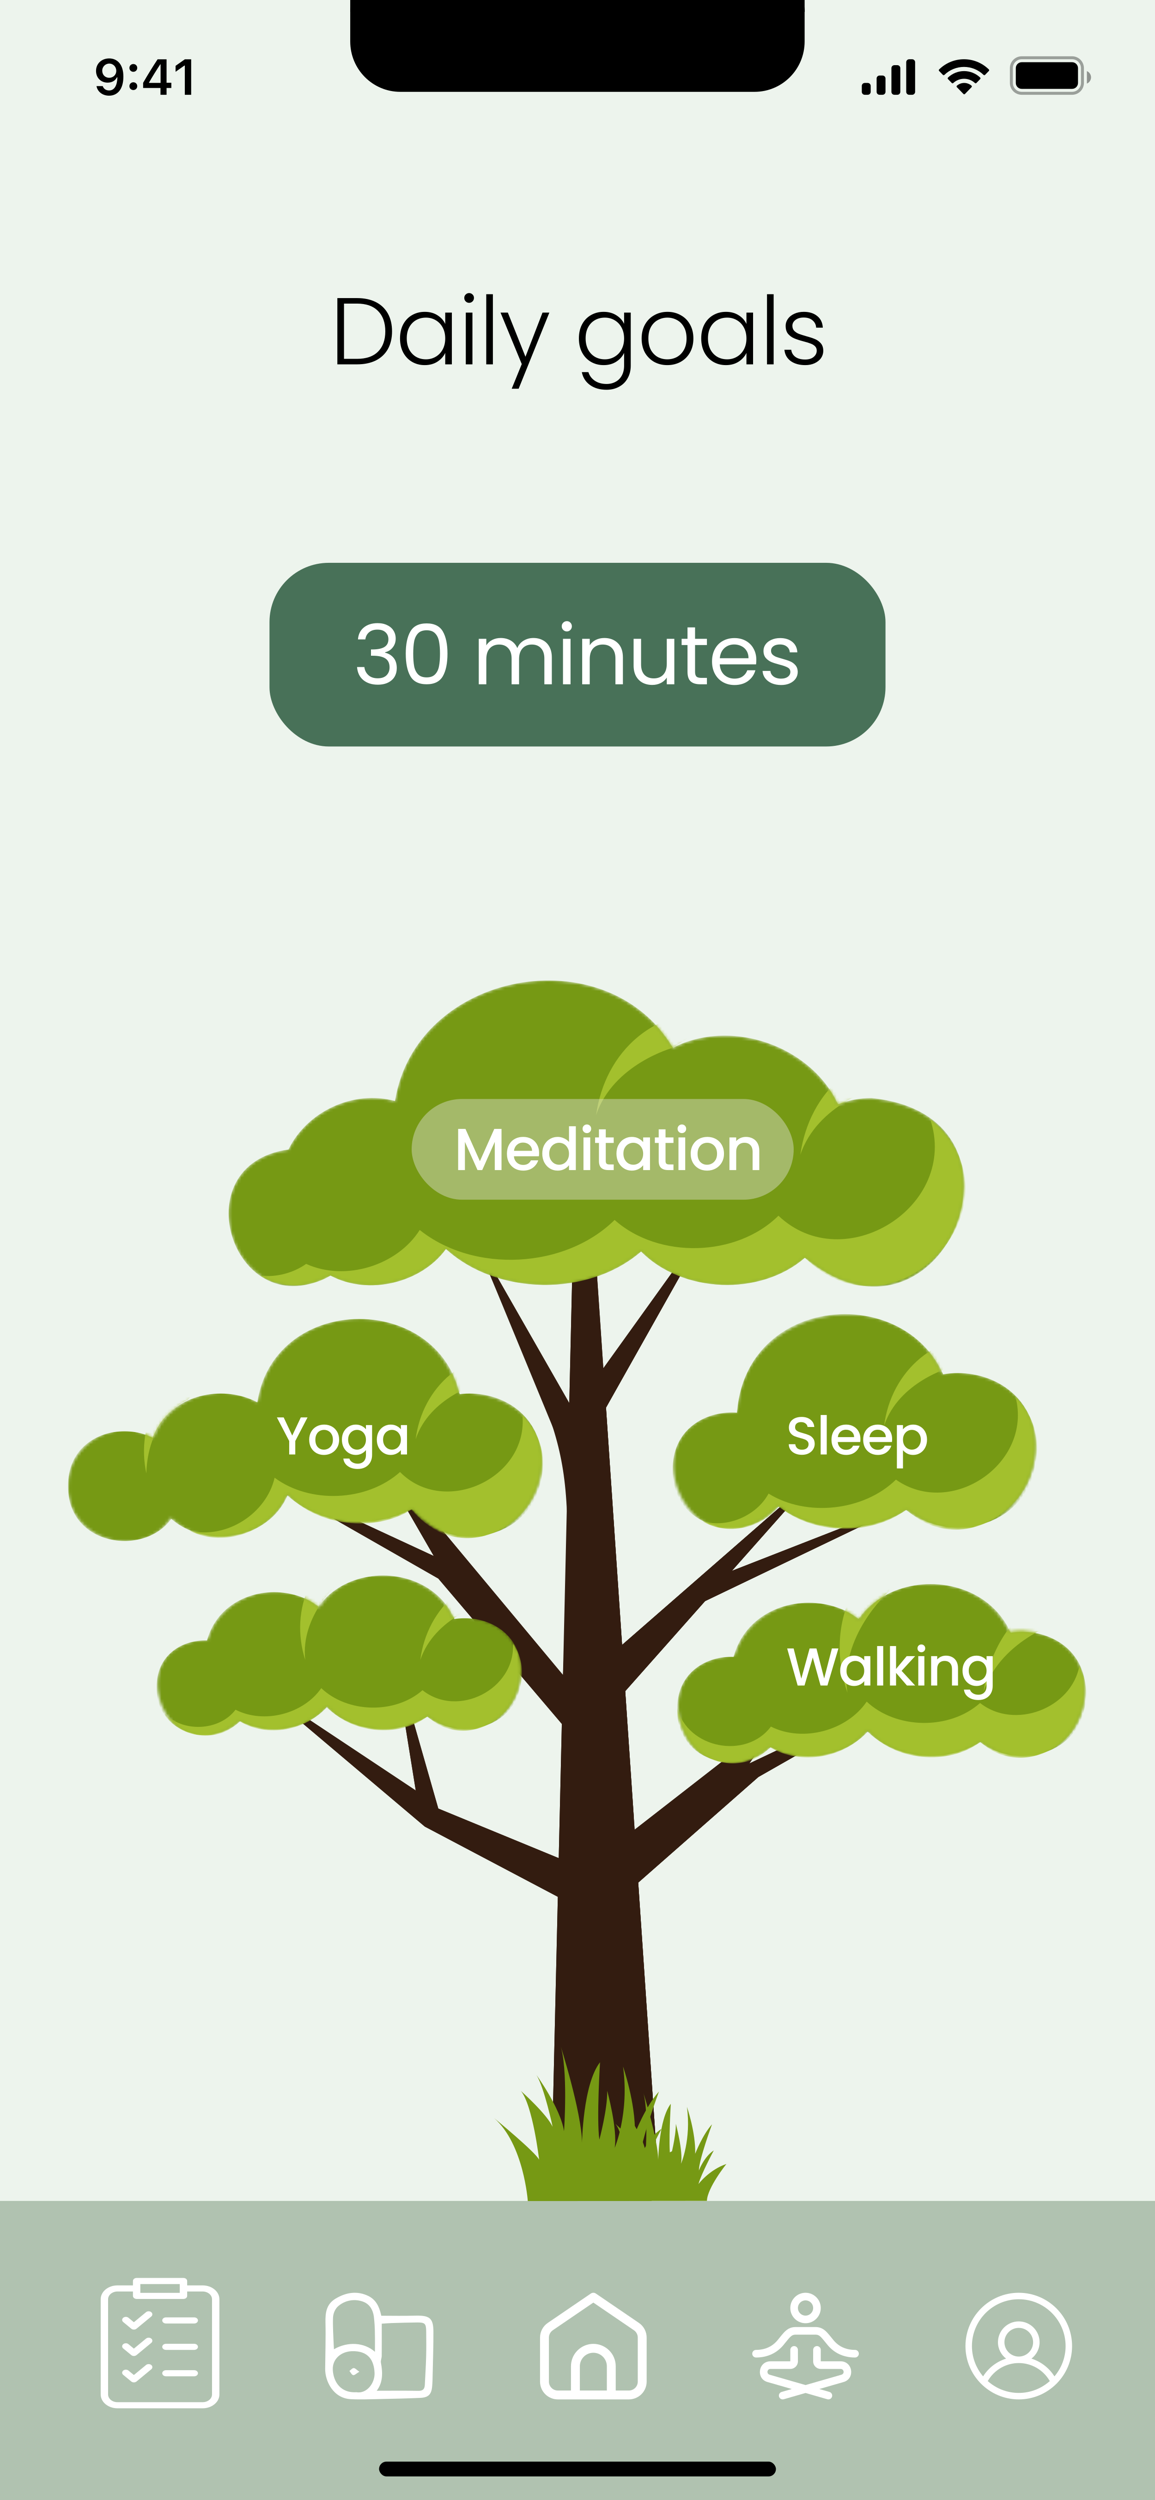 <svg width="390" height="844" viewBox="0 0 390 844" fill="none" xmlns="http://www.w3.org/2000/svg">
<g clip-path="url(#clip0_363_26891)">
<rect width="390" height="844" fill="#EDF4ED"/>
<rect y="743" width="390" height="101" fill="#B0C2B0"/>
<g filter="url(#filter0_d_363_26891)">
<path d="M274.142 777.143C274.142 774.307 271.835 772 268.999 772C266.163 772 263.856 774.307 263.856 777.143C263.856 779.979 266.163 782.286 268.999 782.286C271.835 782.286 274.142 779.979 274.142 777.143ZM266.428 777.143C266.428 775.725 267.581 774.571 268.999 774.571C270.417 774.571 271.571 775.725 271.571 777.143C271.571 778.561 270.417 779.714 268.999 779.714C267.581 779.714 266.428 778.561 266.428 777.143Z" fill="white"/>
<path d="M287 792.571C287 793.282 286.424 793.857 285.714 793.857C281.765 793.857 278.658 792.283 276.5 789.693C274.269 787.017 273.853 786.143 272.336 786.143H265.664C264.119 786.143 263.638 787.129 261.5 789.693C259.332 792.294 256.221 793.857 252.286 793.857C251.576 793.857 251 793.282 251 792.571C251 791.861 251.576 791.286 252.286 791.286C255.442 791.286 257.839 790.071 259.526 788.047C261.568 785.597 262.718 783.571 265.664 783.571H272.336C275.259 783.571 276.397 785.554 278.474 788.047C280.17 790.082 282.572 791.286 285.714 791.286C286.424 791.286 287 791.861 287 792.571Z" fill="white"/>
<path d="M281.784 802.15L273.646 804.493L277.07 805.479C277.752 805.675 278.146 806.388 277.949 807.07C277.755 807.746 277.05 808.147 276.358 807.95L268.999 805.831L261.641 807.95C260.95 808.147 260.244 807.746 260.05 807.07C259.854 806.388 260.247 805.675 260.93 805.479L264.352 804.493L256.191 802.144C252.217 801.087 253.003 795.143 257.135 795.143H263.857V791.286C263.857 790.576 264.432 790 265.142 790C265.853 790 266.428 790.576 266.428 791.286V795.143C266.428 796.561 265.275 797.714 263.857 797.714H257.135C255.992 797.714 255.756 799.366 256.878 799.667L268.999 803.156L281.096 799.673C282.268 799.36 281.998 797.715 280.864 797.715H274.142C272.724 797.715 271.571 796.561 271.571 795.143V791.286C271.571 790.576 272.147 790 272.857 790C273.567 790 274.142 790.576 274.142 791.286V795.143H280.864C285.01 795.143 285.788 801.086 281.784 802.15Z" fill="white"/>
</g>
<g filter="url(#filter1_d_363_26891)">
<path d="M125.745 779.754C129.567 779.754 133.179 779.843 136.784 779.733C141.904 779.578 143.319 780.328 143.348 785.069C143.376 789.776 143.202 794.484 143.101 799.191C143.068 800.71 143.065 802.236 142.909 803.745C142.641 806.344 141.61 807.367 138.924 807.487C134.328 807.693 129.726 807.79 125.125 807.883C121.886 807.949 118.636 808.088 115.407 807.92C109.514 807.614 106.754 801.831 106.797 797.651C106.851 792.441 107.015 787.228 106.9 782.021C106.828 778.756 107.173 775.85 110.358 773.956C113.902 771.849 117.642 771.263 121.405 773.099C123.869 774.301 125.035 776.646 125.621 779.218C125.677 779.46 125.732 779.702 125.745 779.754ZM124.197 805.078C128.873 805.078 133.575 805.022 138.274 805.108C139.916 805.138 140.389 804.373 140.452 803.02C140.598 799.884 140.808 796.75 140.892 793.612C140.969 790.724 140.943 787.832 140.907 784.943C140.876 782.418 140.46 782.008 137.907 782.028C135.026 782.051 132.146 782.143 129.266 782.229C128.185 782.261 127.106 782.36 125.904 782.436C125.904 783.115 125.904 783.667 125.904 784.22C125.904 787.258 125.925 790.297 125.89 793.336C125.881 794.099 125.483 794.897 125.621 795.615C126.284 799.054 126.281 802.357 124.197 805.078ZM123.596 791.931C123.596 789.762 123.639 787.804 123.584 785.85C123.582 783.88 123.462 781.913 123.226 779.957C122.927 777.955 122.008 776.112 120.027 775.184C118.518 774.522 116.836 774.322 115.206 774.61C113.576 774.898 112.076 775.661 110.907 776.797C110.042 777.777 109.531 779.003 109.452 780.289C109.328 783.313 109.567 786.352 109.665 789.385C109.682 789.917 109.723 790.448 109.759 791.071C114.388 788.388 119.977 788.726 123.596 791.931ZM117.365 805.572C120.793 806.177 123.615 802.549 123.473 799.063C123.304 794.918 121.484 791.535 115.799 791.728C112.079 791.855 109.163 794.421 109.374 798.077C109.603 802.048 111.992 805.902 117.365 805.572ZM116.438 797.422C115.949 797.43 115.47 798.046 114.987 798.396C115.403 798.897 115.748 799.693 116.258 799.808C116.706 799.91 117.339 799.249 118.335 798.663C117.412 798.023 116.92 797.414 116.438 797.422Z" fill="white"/>
</g>
<g filter="url(#filter2_d_363_26891)">
<path d="M60.197 769.512H65.438C66.992 769.512 68.404 770.036 69.427 770.882C70.451 771.727 71.085 772.893 71.085 774.177V806.335C71.085 807.619 70.451 808.786 69.427 809.63C68.404 810.475 66.992 811 65.438 811H36.647C35.093 811 33.681 810.476 32.658 809.63C31.634 808.786 31 807.619 31 806.335V774.177C31 772.893 31.634 771.727 32.658 770.882C33.681 770.036 35.093 769.512 36.647 769.512H41.888V768.03C41.888 767.461 42.447 767 43.137 767H58.949C59.638 767 60.197 767.462 60.197 768.03V769.512ZM41.889 771.574H36.648C35.784 771.574 34.997 771.867 34.424 772.34C33.854 772.811 33.498 773.462 33.498 774.177V806.335C33.498 807.051 33.852 807.7 34.424 808.173C34.995 808.644 35.783 808.938 36.648 808.938H65.44C66.304 808.938 67.092 808.644 67.664 808.173C68.235 807.701 68.59 807.051 68.59 806.335V774.177C68.59 773.463 68.236 772.812 67.664 772.34C67.093 771.868 66.306 771.574 65.44 771.574H60.199V773.056C60.199 773.626 59.64 774.088 58.95 774.088H43.138C42.448 774.088 41.889 773.626 41.889 773.056V771.574ZM57.701 769.062H44.386V770.544V772.026H57.701V770.544V769.062ZM53.033 800.201C52.343 800.201 51.784 799.739 51.784 799.171C51.784 798.601 52.343 798.139 53.033 798.139H62.59C63.279 798.139 63.839 798.601 63.839 799.171C63.839 799.74 63.279 800.201 62.59 800.201H53.033ZM38.615 799.722C38.127 799.319 38.127 798.665 38.615 798.263C39.102 797.86 39.892 797.86 40.381 798.263L42.207 799.771L46.313 796.38C46.8 795.977 47.591 795.977 48.079 796.38C48.566 796.782 48.566 797.434 48.079 797.837L43.091 801.958C42.603 802.36 41.814 802.36 41.327 801.958L38.618 799.72L38.615 799.722ZM53.033 791.288C52.343 791.288 51.784 790.826 51.784 790.256C51.784 789.686 52.343 789.224 53.033 789.224H62.59C63.279 789.224 63.839 789.686 63.839 790.256C63.839 790.826 63.279 791.288 62.59 791.288H53.033ZM38.615 790.808C38.127 790.406 38.127 789.752 38.615 789.35C39.102 788.947 39.892 788.947 40.381 789.35L42.207 790.858L46.313 787.466C46.8 787.064 47.591 787.064 48.079 787.466C48.566 787.869 48.566 788.521 48.079 788.925L43.091 793.046C42.603 793.448 41.814 793.448 41.327 793.046L38.618 790.808H38.615ZM53.033 782.375C52.343 782.375 51.784 781.913 51.784 781.343C51.784 780.773 52.343 780.312 53.033 780.312H62.59C63.279 780.312 63.839 780.774 63.839 781.343C63.839 781.913 63.279 782.375 62.59 782.375H53.033ZM38.615 781.895C38.127 781.492 38.127 780.841 38.615 780.436C39.102 780.034 39.892 780.034 40.381 780.436L42.207 781.945L46.313 778.553C46.8 778.151 47.591 778.151 48.079 778.553C48.566 778.956 48.566 779.609 48.079 780.012L43.091 784.133C42.603 784.535 41.814 784.535 41.327 784.133L38.618 781.895H38.615Z" fill="white"/>
</g>
<g filter="url(#filter3_d_363_26891)">
<path fill-rule="evenodd" clip-rule="evenodd" d="M353.041 800.226C351.23 797.343 348.459 795.242 345.282 794.232C346.942 792.944 348.029 790.953 348.029 788.697C348.029 784.822 344.877 781.668 341 781.668C337.125 781.668 333.971 784.822 333.971 788.697C333.971 790.953 335.058 792.946 336.718 794.232C333.541 795.242 330.77 797.343 328.959 800.226C326.613 797.466 325.187 793.899 325.187 790.002C325.187 781.281 332.281 774.187 341 774.187C349.719 774.187 356.813 781.281 356.813 790.002C356.813 793.899 355.387 797.466 353.041 800.226ZM336.158 788.697C336.158 786.026 338.33 783.855 341 783.855C343.67 783.855 345.842 786.026 345.842 788.697C345.842 791.367 343.67 793.538 341 793.538C338.33 793.538 336.158 791.367 336.158 788.697ZM341 805.813C336.967 805.813 333.296 804.285 330.501 801.792C330.527 801.757 330.571 801.739 330.595 801.697C332.751 798.015 336.736 795.725 341 795.725C345.262 795.725 349.249 798.015 351.403 801.695C351.427 801.737 351.464 801.761 351.493 801.798C348.698 804.287 345.028 805.813 341 805.813ZM341 772C331.076 772 323 780.076 323 790.002C323 799.926 331.076 808 341 808C350.924 808 359 799.926 359 790.002C359 780.076 350.924 772 341 772Z" fill="white"/>
</g>
<g filter="url(#filter4_d_363_26891)">
<path d="M212.731 782.171L198.195 772.26C197.946 772.091 197.652 772 197.351 772C197.05 772 196.755 772.091 196.506 772.26L181.97 782.171C181.163 782.721 180.502 783.46 180.045 784.324C179.589 785.188 179.35 786.151 179.351 787.128V802C179.352 803.591 179.985 805.116 181.11 806.241C182.235 807.365 183.76 807.998 185.351 808H209.351C210.942 807.998 212.467 807.365 213.592 806.241C214.717 805.116 215.349 803.591 215.351 802V787.128C215.352 786.151 215.113 785.188 214.656 784.324C214.2 783.46 213.539 782.721 212.731 782.171ZM201.909 805H192.793V796.808C192.793 795.599 193.273 794.439 194.128 793.585C194.983 792.73 196.142 792.25 197.351 792.25C198.56 792.25 199.719 792.73 200.574 793.585C201.429 794.439 201.909 795.599 201.909 796.808V805ZM212.351 802C212.351 802.796 212.035 803.559 211.473 804.121C210.91 804.684 210.147 805 209.351 805H204.909V796.808C204.909 794.803 204.113 792.881 202.695 791.463C201.278 790.046 199.355 789.25 197.351 789.25C195.346 789.25 193.424 790.046 192.007 791.463C190.589 792.881 189.793 794.803 189.793 796.808V805H185.351C184.555 805 183.792 804.684 183.229 804.121C182.667 803.559 182.351 802.796 182.351 802V787.128C182.351 786.64 182.471 786.159 182.699 785.728C182.928 785.297 183.258 784.928 183.661 784.653L197.351 775.315L211.041 784.649C211.445 784.924 211.775 785.294 212.003 785.726C212.232 786.158 212.351 786.639 212.351 787.128V802Z" fill="white"/>
</g>
<g clip-path="url(#clip1_363_26891)">
<path d="M118.26 -1H271.692V14C271.692 23.389 264.129 31 254.8 31H135.152C125.823 31 118.26 23.389 118.26 14V-1Z" fill="black"/>
<path d="M118.49 -1L117 -2C119.634 -2 118.291 1.149 118.291 3.799C118.291 3.867 118.29 3.933 118.287 4H118.49V-1Z" fill="black"/>
<path d="M271.51 -1L273 -2C270.366 -2 271.709 1.149 271.709 3.799C271.709 3.867 271.71 3.933 271.713 4H271.51V-1Z" fill="black"/>
<path d="M36.879 19.723C34.281 19.723 32.429 21.5 32.429 23.932V23.948C32.429 26.223 34.04 27.899 36.339 27.899C37.983 27.899 39.029 27.061 39.468 26.115H39.635C39.635 26.206 39.626 26.297 39.626 26.389C39.535 28.68 38.73 30.539 36.829 30.539C35.775 30.539 35.036 29.991 34.72 29.153L34.696 29.07H32.587L32.604 29.161C32.986 30.996 34.629 32.299 36.829 32.299C39.842 32.299 41.66 29.908 41.66 25.874V25.857C41.66 21.541 39.435 19.723 36.879 19.723ZM36.87 26.256C35.509 26.256 34.521 25.26 34.521 23.873V23.857C34.521 22.52 35.575 21.466 36.895 21.466C38.223 21.466 39.261 22.537 39.261 23.907V23.923C39.261 25.276 38.223 26.256 36.87 26.256ZM45.02 24.239C45.784 24.239 46.34 23.658 46.34 22.927C46.34 22.189 45.784 21.616 45.02 21.616C44.265 21.616 43.701 22.189 43.701 22.927C43.701 23.658 44.265 24.239 45.02 24.239ZM45.02 30.398C45.784 30.398 46.34 29.825 46.34 29.086C46.34 28.348 45.784 27.775 45.02 27.775C44.265 27.775 43.701 28.348 43.701 29.086C43.701 29.825 44.265 30.398 45.02 30.398ZM54.191 32H56.242V29.701H57.852V27.933H56.242V20.022H53.212C51.585 22.496 49.883 25.252 48.331 27.949V29.701H54.191V32ZM50.323 27.982V27.858C51.486 25.824 52.872 23.608 54.1 21.732H54.225V27.982H50.323ZM62.408 32H64.55V20.022H62.416L59.287 22.222V24.239L62.267 22.13H62.408V32Z" fill="black"/>
<path opacity="0.35" d="M341.5 23C341.5 21.067 343.067 19.5 345 19.5H362C363.933 19.5 365.5 21.067 365.5 23V28C365.5 29.933 363.933 31.5 362 31.5H345C343.067 31.5 341.5 29.933 341.5 28V23Z" stroke="black"/>
<path opacity="0.4" d="M367 24V28.22C367.849 27.863 368.401 27.031 368.401 26.11C368.401 25.189 367.849 24.357 367 24Z" fill="black"/>
<path d="M343 23C343 21.895 343.895 21 345 21H362C363.105 21 364 21.895 364 23V28C364 29.105 363.105 30 362 30H345C343.895 30 343 29.105 343 28V23Z" fill="black"/>
<path fill-rule="evenodd" clip-rule="evenodd" d="M325.5 22.587C327.967 22.588 330.339 23.555 332.127 25.29C332.261 25.424 332.477 25.422 332.609 25.286L333.896 23.96C333.963 23.892 334.001 23.798 334 23.701C333.999 23.604 333.961 23.511 333.893 23.442C329.201 18.853 321.799 18.853 317.107 23.442C317.039 23.511 317.001 23.603 317 23.701C316.999 23.798 317.037 23.891 317.104 23.96L318.391 25.286C318.523 25.422 318.739 25.424 318.873 25.29C320.661 23.555 323.034 22.587 325.5 22.587ZM325.536 26.589C326.891 26.589 328.198 27.104 329.203 28.032C329.338 28.164 329.552 28.161 329.685 28.026L330.97 26.7C331.038 26.63 331.075 26.536 331.074 26.438C331.073 26.34 331.034 26.247 330.965 26.178C327.906 23.274 323.169 23.274 320.109 26.178C320.04 26.247 320.001 26.34 320 26.438C319.999 26.536 320.037 26.631 320.105 26.7L321.39 28.026C321.522 28.161 321.736 28.164 321.872 28.032C322.876 27.104 324.182 26.59 325.536 26.589ZM328.15 29.177C328.152 29.275 328.114 29.37 328.045 29.439L325.822 31.729C325.756 31.796 325.668 31.834 325.575 31.834C325.482 31.834 325.393 31.796 325.328 31.729L323.105 29.439C323.036 29.37 322.998 29.275 323 29.177C323.002 29.078 323.044 28.985 323.115 28.919C324.535 27.694 326.615 27.694 328.035 28.919C328.106 28.985 328.148 29.078 328.15 29.177Z" fill="black"/>
<path d="M301 23C301 22.448 301.448 22 302 22H303C303.552 22 304 22.448 304 23V31C304 31.552 303.552 32 303 32H302C301.448 32 301 31.552 301 31V23Z" fill="black"/>
<path d="M306 21C306 20.448 306.448 20 307 20H308C308.552 20 309 20.448 309 21V31C309 31.552 308.552 32 308 32H307C306.448 32 306 31.552 306 31V21Z" fill="black"/>
<path d="M296 26.5C296 25.948 296.448 25.5 297 25.5H298C298.552 25.5 299 25.948 299 26.5V31C299 31.552 298.552 32 298 32H297C296.448 32 296 31.552 296 31V26.5Z" fill="black"/>
<path d="M291 29C291 28.448 291.448 28 292 28H293C293.552 28 294 28.448 294 29V31C294 31.552 293.552 32 293 32H292C291.448 32 291 31.552 291 31V29Z" fill="black"/>
</g>
<rect x="128" y="831" width="134" height="5" rx="2.5" fill="black"/>
<path d="M120.537 100.632C123.011 100.632 125.134 101.08 126.905 101.976C128.675 102.872 130.03 104.163 130.969 105.848C131.907 107.533 132.377 109.539 132.377 111.864C132.377 114.168 131.907 116.163 130.969 117.848C130.03 119.512 128.675 120.792 126.905 121.688C125.134 122.563 123.011 123 120.537 123H113.913V100.632H120.537ZM120.537 121.144C123.651 121.144 126.019 120.333 127.641 118.712C129.283 117.069 130.105 114.787 130.105 111.864C130.105 108.92 129.283 106.627 127.641 104.984C126.019 103.32 123.651 102.488 120.537 102.488H116.153V121.144H120.537ZM135.074 114.232C135.074 112.44 135.426 110.872 136.13 109.528C136.856 108.163 137.848 107.117 139.106 106.392C140.386 105.645 141.826 105.272 143.426 105.272C145.09 105.272 146.52 105.656 147.714 106.424C148.93 107.192 149.805 108.173 150.338 109.368V105.528H152.578V123H150.338V119.128C149.784 120.323 148.898 121.315 147.682 122.104C146.488 122.872 145.058 123.256 143.394 123.256C141.816 123.256 140.386 122.883 139.106 122.136C137.848 121.389 136.856 120.333 136.13 118.968C135.426 117.603 135.074 116.024 135.074 114.232ZM150.338 114.264C150.338 112.856 150.05 111.619 149.474 110.552C148.898 109.485 148.109 108.664 147.106 108.088C146.125 107.512 145.037 107.224 143.842 107.224C142.605 107.224 141.496 107.501 140.514 108.056C139.533 108.611 138.754 109.421 138.178 110.488C137.624 111.533 137.346 112.781 137.346 114.232C137.346 115.661 137.624 116.92 138.178 118.008C138.754 119.075 139.533 119.896 140.514 120.472C141.496 121.027 142.605 121.304 143.842 121.304C145.037 121.304 146.125 121.016 147.106 120.44C148.109 119.864 148.898 119.043 149.474 117.976C150.05 116.909 150.338 115.672 150.338 114.264ZM158.404 102.232C157.956 102.232 157.572 102.072 157.252 101.752C156.932 101.432 156.772 101.037 156.772 100.568C156.772 100.099 156.932 99.715 157.252 99.416C157.572 99.096 157.956 98.936 158.404 98.936C158.852 98.936 159.236 99.096 159.556 99.416C159.876 99.715 160.036 100.099 160.036 100.568C160.036 101.037 159.876 101.432 159.556 101.752C159.236 102.072 158.852 102.232 158.404 102.232ZM159.524 105.528V123H157.284V105.528H159.524ZM166.429 99.32V123H164.189V99.32H166.429ZM185.493 105.528L175.125 131.224H172.789L176.181 122.904L169.013 105.528H171.477L177.429 120.44L183.189 105.528H185.493ZM203.824 105.272C205.466 105.272 206.896 105.656 208.112 106.424C209.328 107.192 210.202 108.163 210.736 109.336V105.528H212.976V123.448C212.976 125.048 212.624 126.467 211.92 127.704C211.237 128.941 210.277 129.891 209.04 130.552C207.802 131.235 206.394 131.576 204.816 131.576C202.576 131.576 200.709 131.043 199.216 129.976C197.744 128.909 196.826 127.459 196.464 125.624H198.672C199.056 126.84 199.781 127.811 200.848 128.536C201.936 129.261 203.258 129.624 204.816 129.624C205.946 129.624 206.96 129.379 207.856 128.888C208.752 128.419 209.456 127.715 209.968 126.776C210.48 125.837 210.736 124.728 210.736 123.448V119.128C210.181 120.323 209.296 121.315 208.08 122.104C206.885 122.872 205.466 123.256 203.824 123.256C202.224 123.256 200.784 122.883 199.504 122.136C198.245 121.389 197.253 120.333 196.528 118.968C195.824 117.603 195.472 116.024 195.472 114.232C195.472 112.44 195.824 110.872 196.528 109.528C197.253 108.163 198.245 107.117 199.504 106.392C200.784 105.645 202.224 105.272 203.824 105.272ZM210.736 114.264C210.736 112.856 210.448 111.619 209.872 110.552C209.296 109.485 208.506 108.664 207.504 108.088C206.522 107.512 205.434 107.224 204.24 107.224C203.002 107.224 201.893 107.501 200.912 108.056C199.93 108.611 199.152 109.421 198.576 110.488C198.021 111.533 197.744 112.781 197.744 114.232C197.744 115.661 198.021 116.92 198.576 118.008C199.152 119.075 199.93 119.896 200.912 120.472C201.893 121.027 203.002 121.304 204.24 121.304C205.434 121.304 206.522 121.016 207.504 120.44C208.506 119.864 209.296 119.043 209.872 117.976C210.448 116.909 210.736 115.672 210.736 114.264ZM225.329 123.256C223.687 123.256 222.204 122.893 220.881 122.168C219.58 121.421 218.545 120.376 217.777 119.032C217.031 117.667 216.657 116.077 216.657 114.264C216.657 112.451 217.041 110.872 217.809 109.528C218.577 108.163 219.623 107.117 220.945 106.392C222.268 105.645 223.751 105.272 225.393 105.272C227.036 105.272 228.519 105.645 229.841 106.392C231.185 107.117 232.231 108.163 232.977 109.528C233.745 110.872 234.129 112.451 234.129 114.264C234.129 116.056 233.745 117.635 232.977 119C232.209 120.365 231.153 121.421 229.809 122.168C228.465 122.893 226.972 123.256 225.329 123.256ZM225.329 121.304C226.481 121.304 227.548 121.048 228.529 120.536C229.511 120.003 230.3 119.213 230.897 118.168C231.516 117.101 231.825 115.8 231.825 114.264C231.825 112.728 231.527 111.437 230.929 110.392C230.332 109.325 229.543 108.536 228.561 108.024C227.58 107.491 226.513 107.224 225.361 107.224C224.209 107.224 223.143 107.491 222.161 108.024C221.18 108.536 220.391 109.325 219.793 110.392C219.217 111.437 218.929 112.728 218.929 114.264C218.929 115.8 219.217 117.101 219.793 118.168C220.391 119.213 221.169 120.003 222.129 120.536C223.111 121.048 224.177 121.304 225.329 121.304ZM236.781 114.232C236.781 112.44 237.133 110.872 237.837 109.528C238.562 108.163 239.554 107.117 240.813 106.392C242.093 105.645 243.533 105.272 245.133 105.272C246.797 105.272 248.226 105.656 249.421 106.424C250.637 107.192 251.511 108.173 252.045 109.368V105.528H254.285V123H252.045V119.128C251.49 120.323 250.605 121.315 249.389 122.104C248.194 122.872 246.765 123.256 245.101 123.256C243.522 123.256 242.093 122.883 240.813 122.136C239.554 121.389 238.562 120.333 237.837 118.968C237.133 117.603 236.781 116.024 236.781 114.232ZM252.045 114.264C252.045 112.856 251.757 111.619 251.181 110.552C250.605 109.485 249.815 108.664 248.813 108.088C247.831 107.512 246.743 107.224 245.549 107.224C244.311 107.224 243.202 107.501 242.221 108.056C241.239 108.611 240.461 109.421 239.885 110.488C239.33 111.533 239.053 112.781 239.053 114.232C239.053 115.661 239.33 116.92 239.885 118.008C240.461 119.075 241.239 119.896 242.221 120.472C243.202 121.027 244.311 121.304 245.549 121.304C246.743 121.304 247.831 121.016 248.813 120.44C249.815 119.864 250.605 119.043 251.181 117.976C251.757 116.909 252.045 115.672 252.045 114.264ZM261.231 99.32V123H258.991V99.32H261.231ZM271.911 123.256C269.906 123.256 268.263 122.797 266.983 121.88C265.724 120.941 265.02 119.672 264.871 118.072H267.175C267.282 119.053 267.74 119.853 268.551 120.472C269.383 121.069 270.492 121.368 271.879 121.368C273.095 121.368 274.044 121.08 274.727 120.504C275.431 119.928 275.783 119.213 275.783 118.36C275.783 117.763 275.591 117.272 275.207 116.888C274.823 116.504 274.332 116.205 273.735 115.992C273.159 115.757 272.37 115.512 271.367 115.256C270.066 114.915 269.01 114.573 268.199 114.232C267.388 113.891 266.695 113.389 266.119 112.728C265.564 112.045 265.287 111.139 265.287 110.008C265.287 109.155 265.543 108.365 266.055 107.64C266.567 106.915 267.292 106.339 268.231 105.912C269.17 105.485 270.236 105.272 271.431 105.272C273.308 105.272 274.823 105.752 275.975 106.712C277.127 107.651 277.746 108.952 277.831 110.616H275.591C275.527 109.592 275.122 108.771 274.375 108.152C273.65 107.512 272.647 107.192 271.367 107.192C270.236 107.192 269.319 107.459 268.615 107.992C267.911 108.525 267.559 109.187 267.559 109.976C267.559 110.659 267.762 111.224 268.167 111.672C268.594 112.099 269.116 112.44 269.735 112.696C270.354 112.931 271.186 113.197 272.231 113.496C273.49 113.837 274.492 114.168 275.239 114.488C275.986 114.808 276.626 115.277 277.159 115.896C277.692 116.515 277.97 117.336 277.991 118.36C277.991 119.299 277.735 120.141 277.223 120.888C276.711 121.613 275.996 122.189 275.079 122.616C274.162 123.043 273.106 123.256 271.911 123.256Z" fill="black"/>
<path d="M193.667 411.113L186.056 739.93H222.591L199.756 403.502L193.667 411.113Z" fill="#331C10"/>
<path d="M242.382 408.067L199.758 467.437L201.28 481.14L242.382 408.067Z" fill="#331C10"/>
<path d="M155.609 409.591L198.233 484.183L195.19 502.45L155.609 406.546V409.591Z" fill="#331C10"/>
<path d="M123.641 485.705L199.757 577.042V593.788L147.998 532.896L84.061 496.361L146.476 525.285L123.641 485.705Z" fill="#331C10"/>
<path d="M275.869 497.883L204.321 560.298V578.566L275.869 497.883Z" fill="#331C10"/>
<path d="M231.724 543.553L235.075 541.943L312.882 504.611L239.247 533.382L231.724 543.553Z" fill="#331C10"/>
<path d="M205.846 624.233L246.948 592.266L274.841 563.657L253.037 595.312L319.113 563.959L256.08 599.877L205.846 644.025L202.8 622.712" fill="#331C10"/>
<path d="M87.136 569.053L143.431 616.623L198.233 645.547L199.757 631.847L147.998 610.533L132.776 557.253L140.387 604.444L87.136 569.053Z" fill="#331C10"/>
<path d="M155.609 409.591L160.134 417.506L155.609 406.546V409.591Z" fill="#331C10"/>
<path d="M319.113 563.959L253.037 595.309L274.844 563.655L246.948 592.264L214.292 617.663L211.118 570.901L238.072 540.505L312.88 504.611L247.117 530.307L275.87 497.883L210.058 555.294L204.621 475.194L242.379 408.067L203.719 461.915L199.755 403.502L193.665 411.113L192.218 473.657L160.131 417.506C191.666 495.103 194.273 479.492 190.093 565.449L123.639 485.705L146.474 525.285L84.061 496.361L147.998 532.896L189.713 581.972L188.664 627.279L147.998 610.536L132.774 557.255L140.385 604.446L87.133 569.055L143.428 616.625L188.357 640.338L186.052 739.932H222.587L215.501 635.538L256.076 599.881L319.113 563.959Z" fill="#331C10"/>
<path d="M155.608 409.591L160.133 417.506L155.608 406.545V409.591Z" fill="#331C10"/>
<path d="M215.506 635.536L256.081 599.876L319.114 563.958L249.992 599.876L210.411 631.846L200.714 739.929H222.592L215.506 635.536Z" fill="#331C10"/>
<path d="M204.322 560.298L206.102 620.931L214.026 613.741L211.118 570.903L238.074 540.507L312.882 504.611L247.117 530.307L275.87 497.882L210.058 555.294L204.621 475.194L242.381 408.067L201.101 473.348L204.322 560.298Z" fill="#331C10"/>
<mask id="mask0_363_26891" style="mask-type:luminance" maskUnits="userSpaceOnUse" x="77" y="331" width="249" height="104">
<path d="M294.191 370.695C290.231 370.695 286.459 371.456 282.965 372.784C273.839 353.159 247.062 343.567 227.212 353.713C204.513 315.753 140.418 327.837 133.381 371.696C119.201 367.78 103.518 375.402 97.422 388.053C60.741 393.169 79.114 448.535 111.588 430.6C124.44 437.475 142.284 433.099 150.586 421.623C167.917 437.444 198.716 437.856 216.477 422.46C230.423 436.608 256.708 437.671 271.772 424.579C317.845 462.865 353.959 376.516 294.191 370.695Z" fill="white"/>
</mask>
<g mask="url(#mask0_363_26891)">
<path d="M294.191 370.695C290.231 370.695 286.459 371.456 282.965 372.784C273.839 353.159 247.062 343.567 227.212 353.713C204.513 315.753 140.418 327.837 133.381 371.696C119.201 367.78 103.518 375.402 97.422 388.053C60.741 393.169 79.114 448.535 111.588 430.6C124.44 437.475 142.284 433.099 150.586 421.623C167.917 437.444 198.716 437.856 216.477 422.46C230.423 436.608 256.708 437.671 271.772 424.579C317.845 462.865 353.959 376.516 294.191 370.695Z" fill="#769914"/>
</g>
<mask id="mask1_363_26891" style="mask-type:luminance" maskUnits="userSpaceOnUse" x="77" y="331" width="249" height="104">
<path d="M294.191 370.695C290.231 370.695 286.459 371.456 282.965 372.784C273.839 353.159 247.062 343.567 227.212 353.713C204.513 315.753 140.418 327.837 133.381 371.696C119.201 367.78 103.518 375.402 97.422 388.053C60.741 393.169 79.114 448.535 111.588 430.6C124.44 437.475 142.284 433.099 150.586 421.623C167.917 437.444 198.716 437.856 216.477 422.46C230.423 436.608 256.708 437.671 271.772 424.579C317.845 462.865 353.959 376.516 294.191 370.695Z" fill="white"/>
</mask>
<g mask="url(#mask1_363_26891)">
<path d="M314.079 377.749C323.948 407.234 285.062 431.491 262.851 410.403C248.656 424.434 222.357 425.056 207.533 411.831C190.794 428.331 160.033 429.889 141.723 415.214C134.175 427.199 116.642 432.707 103.38 426.67C99.135 429.682 93.359 431.282 87.963 430.636C94.768 434.969 104.801 434.954 111.59 430.604C124.442 437.479 142.286 433.103 150.588 421.627C167.919 437.448 198.718 437.86 216.479 422.465C230.424 436.613 256.71 437.675 271.774 424.583C302.808 455.175 347.618 405.426 314.079 377.749Z" fill="#A3C02D"/>
</g>
<mask id="mask2_363_26891" style="mask-type:luminance" maskUnits="userSpaceOnUse" x="77" y="331" width="249" height="104">
<path d="M294.191 370.695C290.231 370.695 286.459 371.456 282.965 372.784C273.839 353.159 247.062 343.567 227.212 353.713C204.513 315.753 140.418 327.837 133.381 371.696C119.201 367.78 103.518 375.402 97.422 388.053C60.741 393.169 79.114 448.535 111.588 430.6C124.44 437.475 142.284 433.099 150.586 421.623C167.917 437.444 198.716 437.856 216.477 422.46C230.423 436.608 256.708 437.671 271.772 424.579C317.845 462.865 353.959 376.516 294.191 370.695Z" fill="white"/>
</mask>
<g mask="url(#mask2_363_26891)">
<path d="M245.342 341.96L227.214 353.713C227.214 353.713 207.028 359.201 201.281 376.442C204.246 355.095 221.025 339.07 245.342 341.96Z" fill="#A3C02D"/>
</g>
<mask id="mask3_363_26891" style="mask-type:luminance" maskUnits="userSpaceOnUse" x="77" y="331" width="249" height="104">
<path d="M294.191 370.695C290.231 370.695 286.459 371.456 282.965 372.784C273.839 353.159 247.062 343.567 227.212 353.713C204.513 315.753 140.418 327.837 133.381 371.696C119.201 367.78 103.518 375.402 97.422 388.053C60.741 393.169 79.114 448.535 111.588 430.6C124.44 437.475 142.284 433.099 150.586 421.623C167.917 437.444 198.716 437.856 216.477 422.46C230.423 436.608 256.708 437.671 271.772 424.579C317.845 462.865 353.959 376.516 294.191 370.695Z" fill="white"/>
</mask>
<g mask="url(#mask3_363_26891)">
<path d="M314.304 355.37L296.176 367.122C296.176 367.122 275.991 372.611 270.244 389.852C273.209 368.505 289.991 352.479 314.304 355.37Z" fill="#A3C02D"/>
</g>
<mask id="mask4_363_26891" style="mask-type:luminance" maskUnits="userSpaceOnUse" x="227" y="443" width="123" height="74">
<path d="M323.43 463.033C321.589 463.033 319.792 463.223 318.054 463.578C303.704 431.03 250.664 440.428 248.883 476.403C207.36 477.737 233.68 537.868 262.802 508.422C274.399 518.092 293.871 518.673 306.05 509.642C345.166 538.525 372.004 466.95 323.43 463.033Z" fill="white"/>
</mask>
<g mask="url(#mask4_363_26891)">
<path d="M321.771 479.633C320.952 527.635 249.548 527.628 248.735 479.631C249.555 431.631 320.959 431.638 321.771 479.633Z" fill="#769914"/>
<path d="M349.99 489.592C349.835 524.324 297.025 524.321 296.874 489.59C297.032 454.86 349.84 454.862 349.99 489.592Z" fill="#769914"/>
<path d="M266.994 496.233C267.372 522.077 226.777 522.077 227.157 496.23C226.781 470.388 267.377 470.388 266.994 496.233Z" fill="#769914"/>
</g>
<mask id="mask5_363_26891" style="mask-type:luminance" maskUnits="userSpaceOnUse" x="227" y="443" width="123" height="74">
<path d="M323.43 463.033C321.589 463.033 319.792 463.223 318.054 463.578C303.704 431.03 250.664 440.428 248.883 476.403C207.36 477.737 233.68 537.868 262.802 508.422C274.399 518.092 293.871 518.673 306.05 509.642C345.166 538.525 372.004 466.95 323.43 463.033Z" fill="white"/>
</mask>
<g mask="url(#mask5_363_26891)">
<path d="M336.71 451.416L321.002 461.599C321.002 461.599 303.511 466.354 298.531 481.294C300.848 463.081 315.991 448.723 336.71 451.416Z" fill="#A3C02D"/>
</g>
<mask id="mask6_363_26891" style="mask-type:luminance" maskUnits="userSpaceOnUse" x="227" y="443" width="123" height="74">
<path d="M323.43 463.033C321.589 463.033 319.792 463.223 318.054 463.578C303.704 431.03 250.664 440.428 248.883 476.403C207.36 477.737 233.68 537.868 262.802 508.422C274.399 518.092 293.871 518.673 306.05 509.642C345.166 538.525 372.004 466.95 323.43 463.033Z" fill="white"/>
</mask>
<g mask="url(#mask6_363_26891)">
<path d="M342.918 471.592C348.715 494.078 321.222 512.654 302.523 499.501C291.695 510.115 272.327 512.204 259.516 504.21C255.518 511.636 245.672 515.963 237.284 513.566C245.42 518.522 257.366 515.972 262.805 508.424C274.402 518.095 293.874 518.676 306.052 509.644C330.19 531.576 365.593 494.99 342.918 471.592Z" fill="#A3C02D"/>
</g>
<mask id="mask7_363_26891" style="mask-type:luminance" maskUnits="userSpaceOnUse" x="228" y="534" width="139" height="62">
<path d="M345.134 550.333C343.632 550.333 342.169 550.488 340.755 550.78C332.28 531.075 301.571 528.621 290.077 546.785C276.744 534.595 252.716 541.637 247.986 558.882C212.331 560.242 232.891 612.849 260.009 589.821C270.299 596.167 285.509 593.432 292.965 584.243C302.066 594.431 319.985 596.324 331.062 588.043C362.712 611.433 384.446 553.502 345.134 550.333Z" fill="white"/>
</mask>
<g mask="url(#mask7_363_26891)">
<path d="M343.79 563.764C343.616 602.413 284.854 602.409 284.686 563.762C284.859 525.116 343.621 525.12 343.79 563.764Z" fill="#769914"/>
<path d="M366.624 571.823C367.031 599.707 323.23 599.71 323.64 571.821C323.232 543.939 367.036 543.939 366.624 571.823Z" fill="#769914"/>
<path d="M299.461 566.945C299.305 601.434 246.867 601.432 246.716 566.943C246.873 532.456 299.31 532.459 299.461 566.945Z" fill="#769914"/>
<path d="M265.196 577.086C265.543 600.774 228.332 600.774 228.681 577.084C228.334 553.398 265.545 553.398 265.196 577.086Z" fill="#769914"/>
</g>
<mask id="mask8_363_26891" style="mask-type:luminance" maskUnits="userSpaceOnUse" x="228" y="534" width="139" height="62">
<path d="M345.134 550.333C343.632 550.333 342.169 550.488 340.755 550.78C332.28 531.075 301.571 528.621 290.077 546.785C276.744 534.595 252.716 541.637 247.986 558.882C212.331 560.242 232.891 612.849 260.009 589.821C270.299 596.167 285.509 593.432 292.965 584.243C302.066 594.431 319.985 596.324 331.062 588.043C362.712 611.433 384.446 553.502 345.134 550.333Z" fill="white"/>
</mask>
<g mask="url(#mask8_363_26891)">
<path d="M378.796 534.487L359.599 546.933C359.599 546.933 338.222 552.743 332.138 571.002C335.278 548.396 353.043 531.428 378.796 534.487Z" fill="#A3C02D"/>
</g>
<mask id="mask9_363_26891" style="mask-type:luminance" maskUnits="userSpaceOnUse" x="228" y="534" width="139" height="62">
<path d="M345.134 550.333C343.632 550.333 342.169 550.488 340.755 550.78C332.28 531.075 301.571 528.621 290.077 546.785C276.744 534.595 252.716 541.637 247.986 558.882C212.331 560.242 232.891 612.849 260.009 589.821C270.299 596.167 285.509 593.432 292.965 584.243C302.066 594.431 319.985 596.324 331.062 588.043C362.712 611.433 384.446 553.502 345.134 550.333Z" fill="white"/>
</mask>
<g mask="url(#mask9_363_26891)">
<path d="M311.347 517.804L299.815 537.564C299.815 537.564 283.348 552.381 286.137 571.423C278.758 549.826 286.977 526.671 311.347 517.804Z" fill="#A3C02D"/>
</g>
<mask id="mask10_363_26891" style="mask-type:luminance" maskUnits="userSpaceOnUse" x="228" y="534" width="139" height="62">
<path d="M345.134 550.333C343.632 550.333 342.169 550.488 340.755 550.78C332.28 531.075 301.571 528.621 290.077 546.785C276.744 534.595 252.716 541.637 247.986 558.882C212.331 560.242 232.891 612.849 260.009 589.821C270.299 596.167 285.509 593.432 292.965 584.243C302.066 594.431 319.985 596.324 331.062 588.043C362.712 611.433 384.446 553.502 345.134 550.333Z" fill="white"/>
</mask>
<g mask="url(#mask10_363_26891)">
<path d="M364.449 562.444C361.718 576.814 342.523 584.063 330.935 574.899C320.618 584.115 302.605 583.791 292.651 574.435C286.024 584.238 271.11 588.29 260.307 582.865C251.879 594.112 232.187 590.22 228.705 576.616C227.658 592.831 249.311 601.653 260.008 589.819C270.298 596.165 285.508 593.43 292.964 584.241C302.065 594.429 319.983 596.322 331.061 588.041C347.687 603.454 375.074 582.642 364.449 562.444Z" fill="#A3C02D"/>
</g>
<mask id="mask11_363_26891" style="mask-type:luminance" maskUnits="userSpaceOnUse" x="53" y="531" width="123" height="56">
<path d="M156.914 545.77C155.574 545.77 154.266 545.91 153.003 546.171C145.435 528.572 118.008 526.379 107.741 542.603C95.833 531.714 74.373 538.006 70.15 553.408C38.309 554.623 56.669 601.608 80.888 581.04C90.079 586.708 103.662 584.263 110.321 576.058C118.449 585.157 134.452 586.848 144.346 579.453C172.613 600.338 192.026 548.602 156.914 545.77Z" fill="white"/>
</mask>
<g mask="url(#mask11_363_26891)">
<path d="M155.714 557.766C155.559 592.282 103.08 592.28 102.929 557.764C103.084 523.251 155.563 523.255 155.714 557.766Z" fill="#769914"/>
<path d="M176.109 564.965C176.472 589.869 137.352 589.869 137.719 564.963C137.357 540.061 176.476 540.061 176.109 564.965Z" fill="#769914"/>
<path d="M116.126 560.607C115.988 591.408 69.155 591.406 69.019 560.605C69.159 529.805 115.993 529.808 116.126 560.607Z" fill="#769914"/>
<path d="M85.522 569.666C85.83 590.821 52.6 590.821 52.91 569.663C52.602 548.51 85.835 548.51 85.522 569.666Z" fill="#769914"/>
</g>
<mask id="mask12_363_26891" style="mask-type:luminance" maskUnits="userSpaceOnUse" x="53" y="531" width="123" height="56">
<path d="M156.914 545.77C155.574 545.77 154.266 545.91 153.003 546.171C145.435 528.572 118.008 526.379 107.741 542.603C95.833 531.714 74.373 538.006 70.15 553.408C38.309 554.623 56.669 601.608 80.888 581.04C90.079 586.708 103.662 584.263 110.321 576.058C118.449 585.157 134.452 586.848 144.346 579.453C172.613 600.338 192.026 548.602 156.914 545.77Z" fill="white"/>
</mask>
<g mask="url(#mask12_363_26891)">
<path d="M178.998 531.375L163.742 541.266C163.742 541.266 146.753 545.885 141.918 560.393C144.165 542.707 158.875 528.761 178.998 531.375Z" fill="#A3C02D"/>
</g>
<mask id="mask13_363_26891" style="mask-type:luminance" maskUnits="userSpaceOnUse" x="53" y="531" width="123" height="56">
<path d="M156.914 545.77C155.574 545.77 154.266 545.91 153.003 546.171C145.435 528.572 118.008 526.379 107.741 542.603C95.833 531.714 74.373 538.006 70.15 553.408C38.309 554.623 56.669 601.608 80.888 581.04C90.079 586.708 103.662 584.263 110.321 576.058C118.449 585.157 134.452 586.848 144.346 579.453C172.613 600.338 192.026 548.602 156.914 545.77Z" fill="white"/>
</mask>
<g mask="url(#mask13_363_26891)">
<path d="M124.443 518.444L114.786 533.851C114.786 533.851 101.334 545.207 103.072 560.402C97.647 543.418 105.093 524.57 124.443 518.444Z" fill="#A3C02D"/>
</g>
<mask id="mask14_363_26891" style="mask-type:luminance" maskUnits="userSpaceOnUse" x="53" y="531" width="123" height="56">
<path d="M156.914 545.77C155.574 545.77 154.266 545.91 153.003 546.171C145.435 528.572 118.008 526.379 107.741 542.603C95.833 531.714 74.373 538.006 70.15 553.408C38.309 554.623 56.669 601.608 80.888 581.04C90.079 586.708 103.662 584.263 110.321 576.058C118.449 585.157 134.452 586.848 144.346 579.453C172.613 600.338 192.026 548.602 156.914 545.77Z" fill="white"/>
</mask>
<g mask="url(#mask14_363_26891)">
<path d="M173.223 554.88C174.02 570.282 154.634 580.112 142.667 570.586C133.386 578.739 117.3 578.314 108.48 569.884C102.49 578.588 89.139 582.096 79.531 577.17C73.951 584.52 61.349 584.963 55.265 578.075C60.08 586.98 74.106 588.66 80.886 581.038C90.078 586.706 103.66 584.261 110.319 576.056C118.448 585.155 134.451 586.845 144.344 579.451C160.043 593.932 185.041 572.769 173.223 554.88Z" fill="#A3C02D"/>
</g>
<mask id="mask15_363_26891" style="mask-type:luminance" maskUnits="userSpaceOnUse" x="23" y="445" width="161" height="76">
<path d="M158.592 469.974C157.359 469.974 156.156 470.093 154.972 470.269C146.121 435.031 92.618 437.387 86.986 473.378C74.697 465.571 56.607 471.973 51.765 485.353C39.702 477.693 22.598 487.255 23.012 501.687C22.359 519.993 48.15 527.624 57.733 512.443C69.078 524.094 91.177 519.486 97.016 504.494C107.299 515.178 126.395 517.58 139.114 509.498C173.193 545.056 207.659 475.518 158.592 469.974Z" fill="white"/>
</mask>
<g mask="url(#mask15_363_26891)">
<path d="M156.211 479.489C156.007 525.112 86.638 525.11 86.439 479.487C86.644 433.865 156.013 433.869 156.211 479.489Z" fill="#769914"/>
<path d="M99.127 494.554C98.983 526.697 50.11 526.694 49.971 494.551C50.112 462.41 98.986 462.413 99.127 494.554Z" fill="#769914"/>
<path d="M183.169 494.554C183.025 526.697 134.152 526.694 134.013 494.551C134.157 462.41 183.03 462.413 183.169 494.554Z" fill="#769914"/>
<path d="M61.068 501.689C61.428 526.379 22.647 526.379 23.011 501.687C22.651 477 61.433 477 61.068 501.689Z" fill="#769914"/>
</g>
<mask id="mask16_363_26891" style="mask-type:luminance" maskUnits="userSpaceOnUse" x="23" y="445" width="161" height="76">
<path d="M158.592 469.974C157.359 469.974 156.156 470.093 154.972 470.269C146.121 435.031 92.618 437.387 86.986 473.378C74.697 465.571 56.607 471.973 51.765 485.353C39.702 477.693 22.598 487.255 23.012 501.687C22.359 519.993 48.15 527.624 57.733 512.443C69.078 524.094 91.177 519.486 97.016 504.494C107.299 515.178 126.395 517.58 139.114 509.498C173.193 545.056 207.659 475.518 158.592 469.974Z" fill="white"/>
</mask>
<g mask="url(#mask16_363_26891)">
<path d="M176.829 457.289L161.824 467.018C161.824 467.018 145.114 471.561 140.357 485.833C142.568 468.434 157.036 454.718 176.829 457.289Z" fill="#A3C02D"/>
</g>
<mask id="mask17_363_26891" style="mask-type:luminance" maskUnits="userSpaceOnUse" x="23" y="445" width="161" height="76">
<path d="M158.592 469.974C157.359 469.974 156.156 470.093 154.972 470.269C146.121 435.031 92.618 437.387 86.986 473.378C74.697 465.571 56.607 471.973 51.765 485.353C39.702 477.693 22.598 487.255 23.012 501.687C22.359 519.993 48.15 527.624 57.733 512.443C69.078 524.094 91.177 519.486 97.016 504.494C107.299 515.178 126.395 517.58 139.114 509.498C173.193 545.056 207.659 475.518 158.592 469.974Z" fill="white"/>
</mask>
<g mask="url(#mask17_363_26891)">
<path d="M74.399 458.399L63.452 472.542C63.452 472.542 49.968 477.904 49.412 497.394C45.748 480.243 54.867 462.516 74.399 458.399Z" fill="#A3C02D"/>
</g>
<mask id="mask18_363_26891" style="mask-type:luminance" maskUnits="userSpaceOnUse" x="23" y="445" width="161" height="76">
<path d="M158.592 469.974C157.359 469.974 156.156 470.093 154.972 470.269C146.121 435.031 92.618 437.387 86.986 473.378C74.697 465.571 56.607 471.973 51.765 485.353C39.702 477.693 22.598 487.255 23.012 501.687C22.359 519.993 48.15 527.624 57.733 512.443C69.078 524.094 91.177 519.486 97.016 504.494C107.299 515.178 126.395 517.58 139.114 509.498C173.193 545.056 207.659 475.518 158.592 469.974Z" fill="white"/>
</mask>
<g mask="url(#mask18_363_26891)">
<path d="M176.396 477.641C178.483 499.047 150.007 512.13 135.078 496.926C123.845 506.973 104.616 507.716 92.728 498.851C89.962 510.883 76.635 519.619 64.155 516.788C76.142 522.868 92.12 516.574 97.016 504.497C107.299 515.18 126.395 517.582 139.114 509.501C159.898 536.133 199.481 502.385 176.396 477.641Z" fill="#A3C02D"/>
</g>
<path d="M178.217 743.043C178.217 743.043 176.889 723.852 166.855 715.037C166.855 715.037 181.021 726.686 182.048 729.12C182.048 729.12 179.907 710.751 175.885 705.862C175.885 705.862 184.851 713.828 186.627 718.089C186.627 718.089 183.824 704.777 181.114 700.441C181.114 700.441 189.242 711.624 190.458 719.46C190.458 719.46 191.912 698.233 189.121 690.102C189.121 690.102 196.437 713.072 196.531 723.418C196.531 723.418 196.813 703.638 202.605 696.184C202.605 696.184 201.407 715.359 202.38 722.317C202.38 722.317 205.126 712.158 205.034 705.844C205.034 705.844 208.584 718.776 207.557 725.09C207.557 725.09 212.546 713.477 210.378 697.641C210.378 697.641 214.659 709.952 214.378 720.298C214.378 720.298 217.836 711.246 222.507 706.071C222.507 706.071 216.246 722.958 216.152 728.361C216.152 728.361 218.675 721.666 223.346 718.699C223.346 718.699 217.25 730.047 215.954 734.909C215.954 734.909 221.111 728.03 229.424 725.228C229.424 725.228 220.181 736.755 220.035 743.018L178.217 743.043Z" fill="#769914"/>
<path d="M209.445 743C209.445 743 208.515 729.574 201.494 723.406C201.494 723.406 211.406 731.558 212.124 733.259C212.124 733.259 210.624 720.408 207.811 716.986C207.811 716.986 214.084 722.56 215.327 725.54C215.327 725.54 213.366 716.226 211.471 713.191C211.471 713.191 217.159 721.016 218.008 726.497C218.008 726.497 219.026 711.645 217.072 705.954C217.072 705.954 222.191 722.024 222.256 729.264C222.256 729.264 222.452 715.424 226.506 710.208C226.506 710.208 225.668 723.625 226.348 728.494C226.348 728.494 228.271 721.387 228.205 716.968C228.205 716.968 230.691 726.018 229.97 730.434C229.97 730.434 233.459 722.31 231.944 711.228C231.944 711.228 234.938 719.841 234.743 727.08C234.743 727.08 237.162 720.746 240.431 717.126C240.431 717.126 236.05 728.942 235.985 732.721C235.985 732.721 237.75 728.037 241.019 725.961C241.019 725.961 236.753 733.901 235.846 737.302C235.846 737.302 239.454 732.49 245.271 730.529C245.271 730.529 238.803 738.594 238.702 742.975L209.445 743Z" fill="#769914"/>
<rect x="139" y="371" width="129" height="34" rx="17" fill="#EAEAEA" fill-opacity="0.4"/>
<g filter="url(#filter5_d_363_26891)">
<path d="M167.345 379.1V393H165.065V383.48L160.825 393H159.245L154.985 383.48V393H152.705V379.1H155.165L160.045 390L164.905 379.1H167.345ZM180.034 387.22C180.034 387.633 180.007 388.007 179.954 388.34H171.534C171.601 389.22 171.927 389.927 172.514 390.46C173.101 390.993 173.821 391.26 174.674 391.26C175.901 391.26 176.767 390.747 177.274 389.72H179.734C179.401 390.733 178.794 391.567 177.914 392.22C177.047 392.86 175.967 393.18 174.674 393.18C173.621 393.18 172.674 392.947 171.834 392.48C171.007 392 170.354 391.333 169.874 390.48C169.407 389.613 169.174 388.613 169.174 387.48C169.174 386.347 169.401 385.353 169.854 384.5C170.321 383.633 170.967 382.967 171.794 382.5C172.634 382.033 173.594 381.8 174.674 381.8C175.714 381.8 176.641 382.027 177.454 382.48C178.267 382.933 178.901 383.573 179.354 384.4C179.807 385.213 180.034 386.153 180.034 387.22ZM177.654 386.5C177.641 385.66 177.341 384.987 176.754 384.48C176.167 383.973 175.441 383.72 174.574 383.72C173.787 383.72 173.114 383.973 172.554 384.48C171.994 384.973 171.661 385.647 171.554 386.5H177.654ZM181.11 387.44C181.11 386.333 181.336 385.353 181.79 384.5C182.256 383.647 182.883 382.987 183.67 382.52C184.47 382.04 185.356 381.8 186.33 381.8C187.05 381.8 187.756 381.96 188.45 382.28C189.156 382.587 189.716 383 190.13 383.52V378.2H192.43V393H190.13V391.34C189.756 391.873 189.236 392.313 188.57 392.66C187.916 393.007 187.163 393.18 186.31 393.18C185.35 393.18 184.47 392.94 183.67 392.46C182.883 391.967 182.256 391.287 181.79 390.42C181.336 389.54 181.11 388.547 181.11 387.44ZM190.13 387.48C190.13 386.72 189.97 386.06 189.65 385.5C189.343 384.94 188.936 384.513 188.43 384.22C187.923 383.927 187.376 383.78 186.79 383.78C186.203 383.78 185.656 383.927 185.15 384.22C184.643 384.5 184.23 384.92 183.91 385.48C183.603 386.027 183.45 386.68 183.45 387.44C183.45 388.2 183.603 388.867 183.91 389.44C184.23 390.013 184.643 390.453 185.15 390.76C185.67 391.053 186.216 391.2 186.79 391.2C187.376 391.2 187.923 391.053 188.43 390.76C188.936 390.467 189.343 390.04 189.65 389.48C189.97 388.907 190.13 388.24 190.13 387.48ZM196.176 380.52C195.763 380.52 195.416 380.38 195.136 380.1C194.856 379.82 194.716 379.473 194.716 379.06C194.716 378.647 194.856 378.3 195.136 378.02C195.416 377.74 195.763 377.6 196.176 377.6C196.576 377.6 196.916 377.74 197.196 378.02C197.476 378.3 197.616 378.647 197.616 379.06C197.616 379.473 197.476 379.82 197.196 380.1C196.916 380.38 196.576 380.52 196.176 380.52ZM197.296 381.98V393H195.016V381.98H197.296ZM202.542 383.84V389.94C202.542 390.353 202.635 390.653 202.822 390.84C203.022 391.013 203.355 391.1 203.822 391.1H205.222V393H203.422C202.395 393 201.608 392.76 201.062 392.28C200.515 391.8 200.242 391.02 200.242 389.94V383.84H198.942V381.98H200.242V379.24H202.542V381.98H205.222V383.84H202.542ZM206.155 387.44C206.155 386.333 206.382 385.353 206.835 384.5C207.302 383.647 207.928 382.987 208.715 382.52C209.515 382.04 210.395 381.8 211.355 381.8C212.222 381.8 212.975 381.973 213.615 382.32C214.268 382.653 214.788 383.073 215.175 383.58V381.98H217.475V393H215.175V391.36C214.788 391.88 214.262 392.313 213.595 392.66C212.928 393.007 212.168 393.18 211.315 393.18C210.368 393.18 209.502 392.94 208.715 392.46C207.928 391.967 207.302 391.287 206.835 390.42C206.382 389.54 206.155 388.547 206.155 387.44ZM215.175 387.48C215.175 386.72 215.015 386.06 214.695 385.5C214.388 384.94 213.982 384.513 213.475 384.22C212.968 383.927 212.422 383.78 211.835 383.78C211.248 383.78 210.702 383.927 210.195 384.22C209.688 384.5 209.275 384.92 208.955 385.48C208.648 386.027 208.495 386.68 208.495 387.44C208.495 388.2 208.648 388.867 208.955 389.44C209.275 390.013 209.688 390.453 210.195 390.76C210.715 391.053 211.262 391.2 211.835 391.2C212.422 391.2 212.968 391.053 213.475 390.76C213.982 390.467 214.388 390.04 214.695 389.48C215.015 388.907 215.175 388.24 215.175 387.48ZM222.722 383.84V389.94C222.722 390.353 222.815 390.653 223.002 390.84C223.202 391.013 223.535 391.1 224.002 391.1H225.402V393H223.602C222.575 393 221.788 392.76 221.242 392.28C220.695 391.8 220.422 391.02 220.422 389.94V383.84H219.122V381.98H220.422V379.24H222.722V381.98H225.402V383.84H222.722ZM228.255 380.52C227.842 380.52 227.495 380.38 227.215 380.1C226.935 379.82 226.795 379.473 226.795 379.06C226.795 378.647 226.935 378.3 227.215 378.02C227.495 377.74 227.842 377.6 228.255 377.6C228.655 377.6 228.995 377.74 229.275 378.02C229.555 378.3 229.695 378.647 229.695 379.06C229.695 379.473 229.555 379.82 229.275 380.1C228.995 380.38 228.655 380.52 228.255 380.52ZM229.375 381.98V393H227.095V381.98H229.375ZM236.741 393.18C235.701 393.18 234.761 392.947 233.921 392.48C233.081 392 232.421 391.333 231.941 390.48C231.461 389.613 231.221 388.613 231.221 387.48C231.221 386.36 231.467 385.367 231.961 384.5C232.454 383.633 233.127 382.967 233.981 382.5C234.834 382.033 235.787 381.8 236.841 381.8C237.894 381.8 238.847 382.033 239.701 382.5C240.554 382.967 241.227 383.633 241.721 384.5C242.214 385.367 242.461 386.36 242.461 387.48C242.461 388.6 242.207 389.593 241.701 390.46C241.194 391.327 240.501 392 239.621 392.48C238.754 392.947 237.794 393.18 236.741 393.18ZM236.741 391.2C237.327 391.2 237.874 391.06 238.381 390.78C238.901 390.5 239.321 390.08 239.641 389.52C239.961 388.96 240.121 388.28 240.121 387.48C240.121 386.68 239.967 386.007 239.661 385.46C239.354 384.9 238.947 384.48 238.441 384.2C237.934 383.92 237.387 383.78 236.801 383.78C236.214 383.78 235.667 383.92 235.161 384.2C234.667 384.48 234.274 384.9 233.981 385.46C233.687 386.007 233.541 386.68 233.541 387.48C233.541 388.667 233.841 389.587 234.441 390.24C235.054 390.88 235.821 391.2 236.741 391.2ZM249.867 381.8C250.733 381.8 251.507 381.98 252.187 382.34C252.88 382.7 253.42 383.233 253.807 383.94C254.193 384.647 254.387 385.5 254.387 386.5V393H252.127V386.84C252.127 385.853 251.88 385.1 251.387 384.58C250.893 384.047 250.22 383.78 249.367 383.78C248.513 383.78 247.833 384.047 247.327 384.58C246.833 385.1 246.587 385.853 246.587 386.84V393H244.307V381.98H246.587V383.24C246.96 382.787 247.433 382.433 248.007 382.18C248.593 381.927 249.213 381.8 249.867 381.8Z" fill="white"/>
</g>
<g filter="url(#filter6_d_363_26891)">
<path d="M101.844 476.49L97.704 484.464V489H95.652V484.464L91.494 476.49H93.78L96.678 482.628L99.576 476.49H101.844ZM107.367 489.162C106.431 489.162 105.585 488.952 104.829 488.532C104.073 488.1 103.479 487.5 103.047 486.732C102.615 485.952 102.399 485.052 102.399 484.032C102.399 483.024 102.621 482.13 103.065 481.35C103.509 480.57 104.115 479.97 104.883 479.55C105.651 479.13 106.509 478.92 107.457 478.92C108.405 478.92 109.263 479.13 110.031 479.55C110.799 479.97 111.405 480.57 111.849 481.35C112.293 482.13 112.515 483.024 112.515 484.032C112.515 485.04 112.287 485.934 111.831 486.714C111.375 487.494 110.751 488.1 109.959 488.532C109.179 488.952 108.315 489.162 107.367 489.162ZM107.367 487.38C107.895 487.38 108.387 487.254 108.843 487.002C109.311 486.75 109.689 486.372 109.977 485.868C110.265 485.364 110.409 484.752 110.409 484.032C110.409 483.312 110.271 482.706 109.995 482.214C109.719 481.71 109.353 481.332 108.897 481.08C108.441 480.828 107.949 480.702 107.421 480.702C106.893 480.702 106.401 480.828 105.945 481.08C105.501 481.332 105.147 481.71 104.883 482.214C104.619 482.706 104.487 483.312 104.487 484.032C104.487 485.1 104.757 485.928 105.297 486.516C105.849 487.092 106.539 487.38 107.367 487.38ZM118.131 478.92C118.899 478.92 119.577 479.076 120.165 479.388C120.765 479.688 121.233 480.066 121.569 480.522V479.082H123.639V489.162C123.639 490.074 123.447 490.884 123.063 491.592C122.679 492.312 122.121 492.876 121.389 493.284C120.669 493.692 119.805 493.896 118.797 493.896C117.453 493.896 116.337 493.578 115.449 492.942C114.561 492.318 114.057 491.466 113.937 490.386H115.971C116.127 490.902 116.457 491.316 116.961 491.628C117.477 491.952 118.089 492.114 118.797 492.114C119.625 492.114 120.291 491.862 120.795 491.358C121.311 490.854 121.569 490.122 121.569 489.162V487.506C121.221 487.974 120.747 488.37 120.147 488.694C119.559 489.006 118.887 489.162 118.131 489.162C117.267 489.162 116.475 488.946 115.755 488.514C115.047 488.07 114.483 487.458 114.063 486.678C113.655 485.886 113.451 484.992 113.451 483.996C113.451 483 113.655 482.118 114.063 481.35C114.483 480.582 115.047 479.988 115.755 479.568C116.475 479.136 117.267 478.92 118.131 478.92ZM121.569 484.032C121.569 483.348 121.425 482.754 121.137 482.25C120.861 481.746 120.495 481.362 120.039 481.098C119.583 480.834 119.091 480.702 118.563 480.702C118.035 480.702 117.543 480.834 117.087 481.098C116.631 481.35 116.259 481.728 115.971 482.232C115.695 482.724 115.557 483.312 115.557 483.996C115.557 484.68 115.695 485.28 115.971 485.796C116.259 486.312 116.631 486.708 117.087 486.984C117.555 487.248 118.047 487.38 118.563 487.38C119.091 487.38 119.583 487.248 120.039 486.984C120.495 486.72 120.861 486.336 121.137 485.832C121.425 485.316 121.569 484.716 121.569 484.032ZM125.242 483.996C125.242 483 125.446 482.118 125.854 481.35C126.274 480.582 126.838 479.988 127.546 479.568C128.266 479.136 129.058 478.92 129.922 478.92C130.702 478.92 131.38 479.076 131.956 479.388C132.544 479.688 133.012 480.066 133.36 480.522V479.082H135.43V489H133.36V487.524C133.012 487.992 132.538 488.382 131.938 488.694C131.338 489.006 130.654 489.162 129.886 489.162C129.034 489.162 128.254 488.946 127.546 488.514C126.838 488.07 126.274 487.458 125.854 486.678C125.446 485.886 125.242 484.992 125.242 483.996ZM133.36 484.032C133.36 483.348 133.216 482.754 132.928 482.25C132.652 481.746 132.286 481.362 131.83 481.098C131.374 480.834 130.882 480.702 130.354 480.702C129.826 480.702 129.334 480.834 128.878 481.098C128.422 481.35 128.05 481.728 127.762 482.232C127.486 482.724 127.348 483.312 127.348 483.996C127.348 484.68 127.486 485.28 127.762 485.796C128.05 486.312 128.422 486.708 128.878 486.984C129.346 487.248 129.838 487.38 130.354 487.38C130.882 487.38 131.374 487.248 131.83 486.984C132.286 486.72 132.652 486.336 132.928 485.832C133.216 485.316 133.36 484.716 133.36 484.032Z" fill="white"/>
</g>
<g filter="url(#filter7_d_363_26891)">
<path d="M268.774 489.126C267.934 489.126 267.178 488.982 266.506 488.694C265.834 488.394 265.306 487.974 264.922 487.434C264.538 486.894 264.346 486.264 264.346 485.544H266.542C266.59 486.084 266.8 486.528 267.172 486.876C267.556 487.224 268.09 487.398 268.774 487.398C269.482 487.398 270.034 487.23 270.43 486.894C270.826 486.546 271.024 486.102 271.024 485.562C271.024 485.142 270.898 484.8 270.646 484.536C270.406 484.272 270.1 484.068 269.728 483.924C269.368 483.78 268.864 483.624 268.216 483.456C267.4 483.24 266.734 483.024 266.218 482.808C265.714 482.58 265.282 482.232 264.922 481.764C264.562 481.296 264.382 480.672 264.382 479.892C264.382 479.172 264.562 478.542 264.922 478.002C265.282 477.462 265.786 477.048 266.434 476.76C267.082 476.472 267.832 476.328 268.684 476.328C269.896 476.328 270.886 476.634 271.654 477.246C272.434 477.846 272.866 478.674 272.95 479.73H270.682C270.646 479.274 270.43 478.884 270.034 478.56C269.638 478.236 269.116 478.074 268.468 478.074C267.88 478.074 267.4 478.224 267.028 478.524C266.656 478.824 266.47 479.256 266.47 479.82C266.47 480.204 266.584 480.522 266.812 480.774C267.052 481.014 267.352 481.206 267.712 481.35C268.072 481.494 268.564 481.65 269.188 481.818C270.016 482.046 270.688 482.274 271.204 482.502C271.732 482.73 272.176 483.084 272.536 483.564C272.908 484.032 273.094 484.662 273.094 485.454C273.094 486.09 272.92 486.69 272.572 487.254C272.236 487.818 271.738 488.274 271.078 488.622C270.43 488.958 269.662 489.126 268.774 489.126ZM277.16 475.68V489H275.108V475.68H277.16ZM288.536 483.798C288.536 484.17 288.512 484.506 288.464 484.806H280.886C280.946 485.598 281.24 486.234 281.768 486.714C282.296 487.194 282.944 487.434 283.712 487.434C284.816 487.434 285.596 486.972 286.052 486.048H288.266C287.966 486.96 287.42 487.71 286.628 488.298C285.848 488.874 284.876 489.162 283.712 489.162C282.764 489.162 281.912 488.952 281.156 488.532C280.412 488.1 279.824 487.5 279.392 486.732C278.972 485.952 278.762 485.052 278.762 484.032C278.762 483.012 278.966 482.118 279.374 481.35C279.794 480.57 280.376 479.97 281.12 479.55C281.876 479.13 282.74 478.92 283.712 478.92C284.648 478.92 285.482 479.124 286.214 479.532C286.946 479.94 287.516 480.516 287.924 481.26C288.332 481.992 288.536 482.838 288.536 483.798ZM286.394 483.15C286.382 482.394 286.112 481.788 285.584 481.332C285.056 480.876 284.402 480.648 283.622 480.648C282.914 480.648 282.308 480.876 281.804 481.332C281.3 481.776 281 482.382 280.904 483.15H286.394ZM299.237 483.798C299.237 484.17 299.213 484.506 299.165 484.806H291.587C291.647 485.598 291.941 486.234 292.469 486.714C292.997 487.194 293.645 487.434 294.413 487.434C295.517 487.434 296.297 486.972 296.753 486.048H298.967C298.667 486.96 298.121 487.71 297.329 488.298C296.549 488.874 295.577 489.162 294.413 489.162C293.465 489.162 292.613 488.952 291.857 488.532C291.113 488.1 290.525 487.5 290.093 486.732C289.673 485.952 289.463 485.052 289.463 484.032C289.463 483.012 289.667 482.118 290.075 481.35C290.495 480.57 291.077 479.97 291.821 479.55C292.577 479.13 293.441 478.92 294.413 478.92C295.349 478.92 296.183 479.124 296.915 479.532C297.647 479.94 298.217 480.516 298.625 481.26C299.033 481.992 299.237 482.838 299.237 483.798ZM297.095 483.15C297.083 482.394 296.813 481.788 296.285 481.332C295.757 480.876 295.103 480.648 294.323 480.648C293.615 480.648 293.009 480.876 292.505 481.332C292.001 481.776 291.701 482.382 291.605 483.15H297.095ZM302.9 480.54C303.248 480.084 303.722 479.7 304.322 479.388C304.922 479.076 305.6 478.92 306.356 478.92C307.22 478.92 308.006 479.136 308.714 479.568C309.434 479.988 309.998 480.582 310.406 481.35C310.814 482.118 311.018 483 311.018 483.996C311.018 484.992 310.814 485.886 310.406 486.678C309.998 487.458 309.434 488.07 308.714 488.514C308.006 488.946 307.22 489.162 306.356 489.162C305.6 489.162 304.928 489.012 304.34 488.712C303.752 488.4 303.272 488.016 302.9 487.56V493.716H300.848V479.082H302.9V480.54ZM308.93 483.996C308.93 483.312 308.786 482.724 308.498 482.232C308.222 481.728 307.85 481.35 307.382 481.098C306.926 480.834 306.434 480.702 305.906 480.702C305.39 480.702 304.898 480.834 304.43 481.098C303.974 481.362 303.602 481.746 303.314 482.25C303.038 482.754 302.9 483.348 302.9 484.032C302.9 484.716 303.038 485.316 303.314 485.832C303.602 486.336 303.974 486.72 304.43 486.984C304.898 487.248 305.39 487.38 305.906 487.38C306.434 487.38 306.926 487.248 307.382 486.984C307.85 486.708 308.222 486.312 308.498 485.796C308.786 485.28 308.93 484.68 308.93 483.996Z" fill="white"/>
</g>
<g filter="url(#filter8_d_363_26891)">
<path d="M281.099 554.49L277.391 567H275.069L272.441 557.532L269.651 567L267.347 567.018L263.801 554.49H265.979L268.571 564.678L271.379 554.49H273.683L276.293 564.624L278.903 554.49H281.099ZM281.7 561.996C281.7 561 281.904 560.118 282.312 559.35C282.732 558.582 283.296 557.988 284.004 557.568C284.724 557.136 285.516 556.92 286.38 556.92C287.16 556.92 287.838 557.076 288.414 557.388C289.002 557.688 289.47 558.066 289.818 558.522V557.082H291.888V567H289.818V565.524C289.47 565.992 288.996 566.382 288.396 566.694C287.796 567.006 287.112 567.162 286.344 567.162C285.492 567.162 284.712 566.946 284.004 566.514C283.296 566.07 282.732 565.458 282.312 564.678C281.904 563.886 281.7 562.992 281.7 561.996ZM289.818 562.032C289.818 561.348 289.674 560.754 289.386 560.25C289.11 559.746 288.744 559.362 288.288 559.098C287.832 558.834 287.34 558.702 286.812 558.702C286.284 558.702 285.792 558.834 285.336 559.098C284.88 559.35 284.508 559.728 284.22 560.232C283.944 560.724 283.806 561.312 283.806 561.996C283.806 562.68 283.944 563.28 284.22 563.796C284.508 564.312 284.88 564.708 285.336 564.984C285.804 565.248 286.296 565.38 286.812 565.38C287.34 565.38 287.832 565.248 288.288 564.984C288.744 564.72 289.11 564.336 289.386 563.832C289.674 563.316 289.818 562.716 289.818 562.032ZM296.227 553.68V567H294.175V553.68H296.227ZM302.437 562.05L307.009 567H304.237L300.565 562.734V567H298.513V553.68H300.565V561.42L304.165 557.082H307.009L302.437 562.05ZM309.116 555.768C308.744 555.768 308.432 555.642 308.18 555.39C307.928 555.138 307.802 554.826 307.802 554.454C307.802 554.082 307.928 553.77 308.18 553.518C308.432 553.266 308.744 553.14 309.116 553.14C309.476 553.14 309.782 553.266 310.034 553.518C310.286 553.77 310.412 554.082 310.412 554.454C310.412 554.826 310.286 555.138 310.034 555.39C309.782 555.642 309.476 555.768 309.116 555.768ZM310.124 557.082V567H308.072V557.082H310.124ZM317.414 556.92C318.194 556.92 318.89 557.082 319.502 557.406C320.126 557.73 320.612 558.21 320.96 558.846C321.308 559.482 321.482 560.25 321.482 561.15V567H319.448V561.456C319.448 560.568 319.226 559.89 318.782 559.422C318.338 558.942 317.732 558.702 316.964 558.702C316.196 558.702 315.584 558.942 315.128 559.422C314.684 559.89 314.462 560.568 314.462 561.456V567H312.41V557.082H314.462V558.216C314.798 557.808 315.224 557.49 315.74 557.262C316.268 557.034 316.826 556.92 317.414 556.92ZM327.687 556.92C328.455 556.92 329.133 557.076 329.721 557.388C330.321 557.688 330.789 558.066 331.125 558.522V557.082H333.195V567.162C333.195 568.074 333.003 568.884 332.619 569.592C332.235 570.312 331.677 570.876 330.945 571.284C330.225 571.692 329.361 571.896 328.353 571.896C327.009 571.896 325.893 571.578 325.005 570.942C324.117 570.318 323.613 569.466 323.493 568.386H325.527C325.683 568.902 326.013 569.316 326.517 569.628C327.033 569.952 327.645 570.114 328.353 570.114C329.181 570.114 329.847 569.862 330.351 569.358C330.867 568.854 331.125 568.122 331.125 567.162V565.506C330.777 565.974 330.303 566.37 329.703 566.694C329.115 567.006 328.443 567.162 327.687 567.162C326.823 567.162 326.031 566.946 325.311 566.514C324.603 566.07 324.039 565.458 323.619 564.678C323.211 563.886 323.007 562.992 323.007 561.996C323.007 561 323.211 560.118 323.619 559.35C324.039 558.582 324.603 557.988 325.311 557.568C326.031 557.136 326.823 556.92 327.687 556.92ZM331.125 562.032C331.125 561.348 330.981 560.754 330.693 560.25C330.417 559.746 330.051 559.362 329.595 559.098C329.139 558.834 328.647 558.702 328.119 558.702C327.591 558.702 327.099 558.834 326.643 559.098C326.187 559.35 325.815 559.728 325.527 560.232C325.251 560.724 325.113 561.312 325.113 561.996C325.113 562.68 325.251 563.28 325.527 563.796C325.815 564.312 326.187 564.708 326.643 564.984C327.111 565.248 327.603 565.38 328.119 565.38C328.647 565.38 329.139 565.248 329.595 564.984C330.051 564.72 330.417 564.336 330.693 563.832C330.981 563.316 331.125 562.716 331.125 562.032Z" fill="white"/>
</g>
<rect x="91" y="190" width="208" height="62" rx="20" fill="#487158"/>
<path d="M120.873 215.852C121.004 214.135 121.667 212.791 122.861 211.82C124.056 210.849 125.605 210.364 127.509 210.364C128.779 210.364 129.871 210.597 130.785 211.064C131.719 211.512 132.419 212.128 132.885 212.912C133.371 213.696 133.613 214.583 133.613 215.572C133.613 216.729 133.277 217.728 132.605 218.568C131.952 219.408 131.093 219.949 130.029 220.192V220.332C131.243 220.631 132.204 221.219 132.913 222.096C133.623 222.973 133.977 224.121 133.977 225.54C133.977 226.604 133.735 227.565 133.249 228.424C132.764 229.264 132.036 229.927 131.065 230.412C130.095 230.897 128.928 231.14 127.565 231.14C125.587 231.14 123.963 230.627 122.693 229.6C121.424 228.555 120.715 227.08 120.565 225.176H123.029C123.16 226.296 123.617 227.211 124.401 227.92C125.185 228.629 126.231 228.984 127.537 228.984C128.844 228.984 129.833 228.648 130.505 227.976C131.196 227.285 131.541 226.399 131.541 225.316C131.541 223.916 131.075 222.908 130.141 222.292C129.208 221.676 127.799 221.368 125.913 221.368H125.269V219.24H125.941C127.659 219.221 128.956 218.941 129.833 218.4C130.711 217.84 131.149 216.981 131.149 215.824C131.149 214.835 130.823 214.041 130.169 213.444C129.535 212.847 128.62 212.548 127.425 212.548C126.268 212.548 125.335 212.847 124.625 213.444C123.916 214.041 123.496 214.844 123.365 215.852H120.873ZM137.01 220.668C137.01 217.457 137.532 214.956 138.578 213.164C139.623 211.353 141.452 210.448 144.066 210.448C146.66 210.448 148.48 211.353 149.526 213.164C150.571 214.956 151.094 217.457 151.094 220.668C151.094 223.935 150.571 226.473 149.526 228.284C148.48 230.095 146.66 231 144.066 231C141.452 231 139.623 230.095 138.578 228.284C137.532 226.473 137.01 223.935 137.01 220.668ZM148.574 220.668C148.574 219.044 148.462 217.672 148.238 216.552C148.032 215.413 147.594 214.499 146.922 213.808C146.268 213.117 145.316 212.772 144.066 212.772C142.796 212.772 141.826 213.117 141.154 213.808C140.5 214.499 140.062 215.413 139.838 216.552C139.632 217.672 139.53 219.044 139.53 220.668C139.53 222.348 139.632 223.757 139.838 224.896C140.062 226.035 140.5 226.949 141.154 227.64C141.826 228.331 142.796 228.676 144.066 228.676C145.316 228.676 146.268 228.331 146.922 227.64C147.594 226.949 148.032 226.035 148.238 224.896C148.462 223.757 148.574 222.348 148.574 220.668ZM180.113 215.376C181.307 215.376 182.371 215.628 183.305 216.132C184.238 216.617 184.975 217.355 185.517 218.344C186.058 219.333 186.329 220.537 186.329 221.956V231H183.809V222.32C183.809 220.789 183.426 219.623 182.661 218.82C181.914 217.999 180.897 217.588 179.609 217.588C178.283 217.588 177.229 218.017 176.445 218.876C175.661 219.716 175.269 220.939 175.269 222.544V231H172.749V222.32C172.749 220.789 172.366 219.623 171.601 218.82C170.854 217.999 169.837 217.588 168.549 217.588C167.223 217.588 166.169 218.017 165.385 218.876C164.601 219.716 164.209 220.939 164.209 222.544V231H161.661V215.656H164.209V217.868C164.713 217.065 165.385 216.449 166.225 216.02C167.083 215.591 168.026 215.376 169.053 215.376C170.341 215.376 171.479 215.665 172.469 216.244C173.458 216.823 174.195 217.672 174.681 218.792C175.11 217.709 175.819 216.869 176.809 216.272C177.798 215.675 178.899 215.376 180.113 215.376ZM191.416 213.164C190.931 213.164 190.52 212.996 190.184 212.66C189.848 212.324 189.68 211.913 189.68 211.428C189.68 210.943 189.848 210.532 190.184 210.196C190.52 209.86 190.931 209.692 191.416 209.692C191.883 209.692 192.275 209.86 192.592 210.196C192.928 210.532 193.096 210.943 193.096 211.428C193.096 211.913 192.928 212.324 192.592 212.66C192.275 212.996 191.883 213.164 191.416 213.164ZM192.648 215.656V231H190.1V215.656H192.648ZM204.059 215.376C205.926 215.376 207.438 215.945 208.595 217.084C209.752 218.204 210.331 219.828 210.331 221.956V231H207.811V222.32C207.811 220.789 207.428 219.623 206.663 218.82C205.898 217.999 204.852 217.588 203.527 217.588C202.183 217.588 201.11 218.008 200.307 218.848C199.523 219.688 199.131 220.911 199.131 222.516V231H196.583V215.656H199.131V217.84C199.635 217.056 200.316 216.449 201.175 216.02C202.052 215.591 203.014 215.376 204.059 215.376ZM227.693 215.656V231H225.145V228.732C224.66 229.516 223.978 230.132 223.101 230.58C222.242 231.009 221.29 231.224 220.245 231.224C219.05 231.224 217.977 230.981 217.025 230.496C216.073 229.992 215.317 229.245 214.757 228.256C214.216 227.267 213.945 226.063 213.945 224.644V215.656H216.465V224.308C216.465 225.82 216.848 226.987 217.613 227.808C218.378 228.611 219.424 229.012 220.749 229.012C222.112 229.012 223.185 228.592 223.969 227.752C224.753 226.912 225.145 225.689 225.145 224.084V215.656H227.693ZM234.695 217.756V226.8C234.695 227.547 234.854 228.079 235.171 228.396C235.489 228.695 236.039 228.844 236.823 228.844H238.699V231H236.403C234.985 231 233.921 230.673 233.211 230.02C232.502 229.367 232.147 228.293 232.147 226.8V217.756H230.159V215.656H232.147V211.792H234.695V215.656H238.699V217.756H234.695ZM255.378 222.74C255.378 223.225 255.35 223.739 255.294 224.28H243.03C243.124 225.792 243.637 226.977 244.57 227.836C245.522 228.676 246.67 229.096 248.014 229.096C249.116 229.096 250.03 228.844 250.758 228.34C251.505 227.817 252.028 227.127 252.326 226.268H255.07C254.66 227.743 253.838 228.947 252.606 229.88C251.374 230.795 249.844 231.252 248.014 231.252C246.558 231.252 245.252 230.925 244.094 230.272C242.956 229.619 242.06 228.695 241.406 227.5C240.753 226.287 240.426 224.887 240.426 223.3C240.426 221.713 240.744 220.323 241.378 219.128C242.013 217.933 242.9 217.019 244.038 216.384C245.196 215.731 246.521 215.404 248.014 215.404C249.47 215.404 250.758 215.721 251.878 216.356C252.998 216.991 253.857 217.868 254.454 218.988C255.07 220.089 255.378 221.34 255.378 222.74ZM252.746 222.208C252.746 221.237 252.532 220.407 252.102 219.716C251.673 219.007 251.085 218.475 250.338 218.12C249.61 217.747 248.798 217.56 247.902 217.56C246.614 217.56 245.513 217.971 244.598 218.792C243.702 219.613 243.189 220.752 243.058 222.208H252.746ZM263.766 231.252C262.59 231.252 261.535 231.056 260.602 230.664C259.668 230.253 258.931 229.693 258.39 228.984C257.848 228.256 257.55 227.425 257.494 226.492H260.126C260.2 227.257 260.555 227.883 261.19 228.368C261.843 228.853 262.692 229.096 263.738 229.096C264.708 229.096 265.474 228.881 266.034 228.452C266.594 228.023 266.874 227.481 266.874 226.828C266.874 226.156 266.575 225.661 265.978 225.344C265.38 225.008 264.456 224.681 263.206 224.364C262.067 224.065 261.134 223.767 260.406 223.468C259.696 223.151 259.08 222.693 258.558 222.096C258.054 221.48 257.802 220.677 257.802 219.688C257.802 218.904 258.035 218.185 258.502 217.532C258.968 216.879 259.631 216.365 260.49 215.992C261.348 215.6 262.328 215.404 263.43 215.404C265.128 215.404 266.5 215.833 267.546 216.692C268.591 217.551 269.151 218.727 269.226 220.22H266.678C266.622 219.417 266.295 218.773 265.698 218.288C265.119 217.803 264.335 217.56 263.346 217.56C262.431 217.56 261.703 217.756 261.162 218.148C260.62 218.54 260.35 219.053 260.35 219.688C260.35 220.192 260.508 220.612 260.826 220.948C261.162 221.265 261.572 221.527 262.058 221.732C262.562 221.919 263.252 222.133 264.13 222.376C265.231 222.675 266.127 222.973 266.818 223.272C267.508 223.552 268.096 223.981 268.582 224.56C269.086 225.139 269.347 225.895 269.366 226.828C269.366 227.668 269.132 228.424 268.666 229.096C268.199 229.768 267.536 230.3 266.678 230.692C265.838 231.065 264.867 231.252 263.766 231.252Z" fill="white"/>
</g>
<defs>
<filter id="filter0_d_363_26891" x="251" y="772" width="41" height="40" filterUnits="userSpaceOnUse" color-interpolation-filters="sRGB">
<feFlood flood-opacity="0" result="BackgroundImageFix"/>
<feColorMatrix in="SourceAlpha" type="matrix" values="0 0 0 0 0 0 0 0 0 0 0 0 0 0 0 0 0 0 127 0" result="hardAlpha"/>
<feOffset dx="3" dy="2"/>
<feGaussianBlur stdDeviation="1"/>
<feComposite in2="hardAlpha" operator="out"/>
<feColorMatrix type="matrix" values="0 0 0 0 0 0 0 0 0 0 0 0 0 0 0 0 0 0 0.25 0"/>
<feBlend mode="normal" in2="BackgroundImageFix" result="effect1_dropShadow_363_26891"/>
<feBlend mode="normal" in="SourceGraphic" in2="effect1_dropShadow_363_26891" result="shape"/>
</filter>
<filter id="filter1_d_363_26891" x="106.797" y="772" width="41.554" height="40" filterUnits="userSpaceOnUse" color-interpolation-filters="sRGB">
<feFlood flood-opacity="0" result="BackgroundImageFix"/>
<feColorMatrix in="SourceAlpha" type="matrix" values="0 0 0 0 0 0 0 0 0 0 0 0 0 0 0 0 0 0 127 0" result="hardAlpha"/>
<feOffset dx="3" dy="2"/>
<feGaussianBlur stdDeviation="1"/>
<feComposite in2="hardAlpha" operator="out"/>
<feColorMatrix type="matrix" values="0 0 0 0 0 0 0 0 0 0 0 0 0 0 0 0 0 0 0.25 0"/>
<feBlend mode="normal" in2="BackgroundImageFix" result="effect1_dropShadow_363_26891"/>
<feBlend mode="normal" in="SourceGraphic" in2="effect1_dropShadow_363_26891" result="shape"/>
</filter>
<filter id="filter2_d_363_26891" x="31" y="767" width="45.085" height="48" filterUnits="userSpaceOnUse" color-interpolation-filters="sRGB">
<feFlood flood-opacity="0" result="BackgroundImageFix"/>
<feColorMatrix in="SourceAlpha" type="matrix" values="0 0 0 0 0 0 0 0 0 0 0 0 0 0 0 0 0 0 127 0" result="hardAlpha"/>
<feOffset dx="3" dy="2"/>
<feGaussianBlur stdDeviation="1"/>
<feComposite in2="hardAlpha" operator="out"/>
<feColorMatrix type="matrix" values="0 0 0 0 0 0 0 0 0 0 0 0 0 0 0 0 0 0 0.25 0"/>
<feBlend mode="normal" in2="BackgroundImageFix" result="effect1_dropShadow_363_26891"/>
<feBlend mode="normal" in="SourceGraphic" in2="effect1_dropShadow_363_26891" result="shape"/>
</filter>
<filter id="filter3_d_363_26891" x="323" y="772" width="41" height="40" filterUnits="userSpaceOnUse" color-interpolation-filters="sRGB">
<feFlood flood-opacity="0" result="BackgroundImageFix"/>
<feColorMatrix in="SourceAlpha" type="matrix" values="0 0 0 0 0 0 0 0 0 0 0 0 0 0 0 0 0 0 127 0" result="hardAlpha"/>
<feOffset dx="3" dy="2"/>
<feGaussianBlur stdDeviation="1"/>
<feComposite in2="hardAlpha" operator="out"/>
<feColorMatrix type="matrix" values="0 0 0 0 0 0 0 0 0 0 0 0 0 0 0 0 0 0 0.25 0"/>
<feBlend mode="normal" in2="BackgroundImageFix" result="effect1_dropShadow_363_26891"/>
<feBlend mode="normal" in="SourceGraphic" in2="effect1_dropShadow_363_26891" result="shape"/>
</filter>
<filter id="filter4_d_363_26891" x="179.351" y="772" width="41.001" height="40" filterUnits="userSpaceOnUse" color-interpolation-filters="sRGB">
<feFlood flood-opacity="0" result="BackgroundImageFix"/>
<feColorMatrix in="SourceAlpha" type="matrix" values="0 0 0 0 0 0 0 0 0 0 0 0 0 0 0 0 0 0 127 0" result="hardAlpha"/>
<feOffset dx="3" dy="2"/>
<feGaussianBlur stdDeviation="1"/>
<feComposite in2="hardAlpha" operator="out"/>
<feColorMatrix type="matrix" values="0 0 0 0 0 0 0 0 0 0 0 0 0 0 0 0 0 0 0.25 0"/>
<feBlend mode="normal" in2="BackgroundImageFix" result="effect1_dropShadow_363_26891"/>
<feBlend mode="normal" in="SourceGraphic" in2="effect1_dropShadow_363_26891" result="shape"/>
</filter>
<filter id="filter5_d_363_26891" x="152.705" y="377.6" width="104.682" height="18.58" filterUnits="userSpaceOnUse" color-interpolation-filters="sRGB">
<feFlood flood-opacity="0" result="BackgroundImageFix"/>
<feColorMatrix in="SourceAlpha" type="matrix" values="0 0 0 0 0 0 0 0 0 0 0 0 0 0 0 0 0 0 127 0" result="hardAlpha"/>
<feOffset dx="2" dy="2"/>
<feGaussianBlur stdDeviation="0.5"/>
<feComposite in2="hardAlpha" operator="out"/>
<feColorMatrix type="matrix" values="0 0 0 0 0.135 0 0 0 0 0.108 0 0 0 0 0.108 0 0 0 0.5 0"/>
<feBlend mode="normal" in2="BackgroundImageFix" result="effect1_dropShadow_363_26891"/>
<feBlend mode="normal" in="SourceGraphic" in2="effect1_dropShadow_363_26891" result="shape"/>
</filter>
<filter id="filter6_d_363_26891" x="91.494" y="476.49" width="46.937" height="20.406" filterUnits="userSpaceOnUse" color-interpolation-filters="sRGB">
<feFlood flood-opacity="0" result="BackgroundImageFix"/>
<feColorMatrix in="SourceAlpha" type="matrix" values="0 0 0 0 0 0 0 0 0 0 0 0 0 0 0 0 0 0 127 0" result="hardAlpha"/>
<feOffset dx="2" dy="2"/>
<feGaussianBlur stdDeviation="0.5"/>
<feComposite in2="hardAlpha" operator="out"/>
<feColorMatrix type="matrix" values="0 0 0 0 0.135 0 0 0 0 0.108 0 0 0 0 0.108 0 0 0 0.5 0"/>
<feBlend mode="normal" in2="BackgroundImageFix" result="effect1_dropShadow_363_26891"/>
<feBlend mode="normal" in="SourceGraphic" in2="effect1_dropShadow_363_26891" result="shape"/>
</filter>
<filter id="filter7_d_363_26891" x="264.347" y="475.68" width="49.672" height="21.036" filterUnits="userSpaceOnUse" color-interpolation-filters="sRGB">
<feFlood flood-opacity="0" result="BackgroundImageFix"/>
<feColorMatrix in="SourceAlpha" type="matrix" values="0 0 0 0 0 0 0 0 0 0 0 0 0 0 0 0 0 0 127 0" result="hardAlpha"/>
<feOffset dx="2" dy="2"/>
<feGaussianBlur stdDeviation="0.5"/>
<feComposite in2="hardAlpha" operator="out"/>
<feColorMatrix type="matrix" values="0 0 0 0 0.135 0 0 0 0 0.108 0 0 0 0 0.108 0 0 0 0.5 0"/>
<feBlend mode="normal" in2="BackgroundImageFix" result="effect1_dropShadow_363_26891"/>
<feBlend mode="normal" in="SourceGraphic" in2="effect1_dropShadow_363_26891" result="shape"/>
</filter>
<filter id="filter8_d_363_26891" x="263.802" y="553.14" width="72.394" height="21.756" filterUnits="userSpaceOnUse" color-interpolation-filters="sRGB">
<feFlood flood-opacity="0" result="BackgroundImageFix"/>
<feColorMatrix in="SourceAlpha" type="matrix" values="0 0 0 0 0 0 0 0 0 0 0 0 0 0 0 0 0 0 127 0" result="hardAlpha"/>
<feOffset dx="2" dy="2"/>
<feGaussianBlur stdDeviation="0.5"/>
<feComposite in2="hardAlpha" operator="out"/>
<feColorMatrix type="matrix" values="0 0 0 0 0.135 0 0 0 0 0.108 0 0 0 0 0.108 0 0 0 0.5 0"/>
<feBlend mode="normal" in2="BackgroundImageFix" result="effect1_dropShadow_363_26891"/>
<feBlend mode="normal" in="SourceGraphic" in2="effect1_dropShadow_363_26891" result="shape"/>
</filter>
<clipPath id="clip0_363_26891">
<rect width="390" height="844" fill="white"/>
</clipPath>
<clipPath id="clip1_363_26891">
<rect width="390" height="47" fill="white"/>
</clipPath>
</defs>
</svg>
